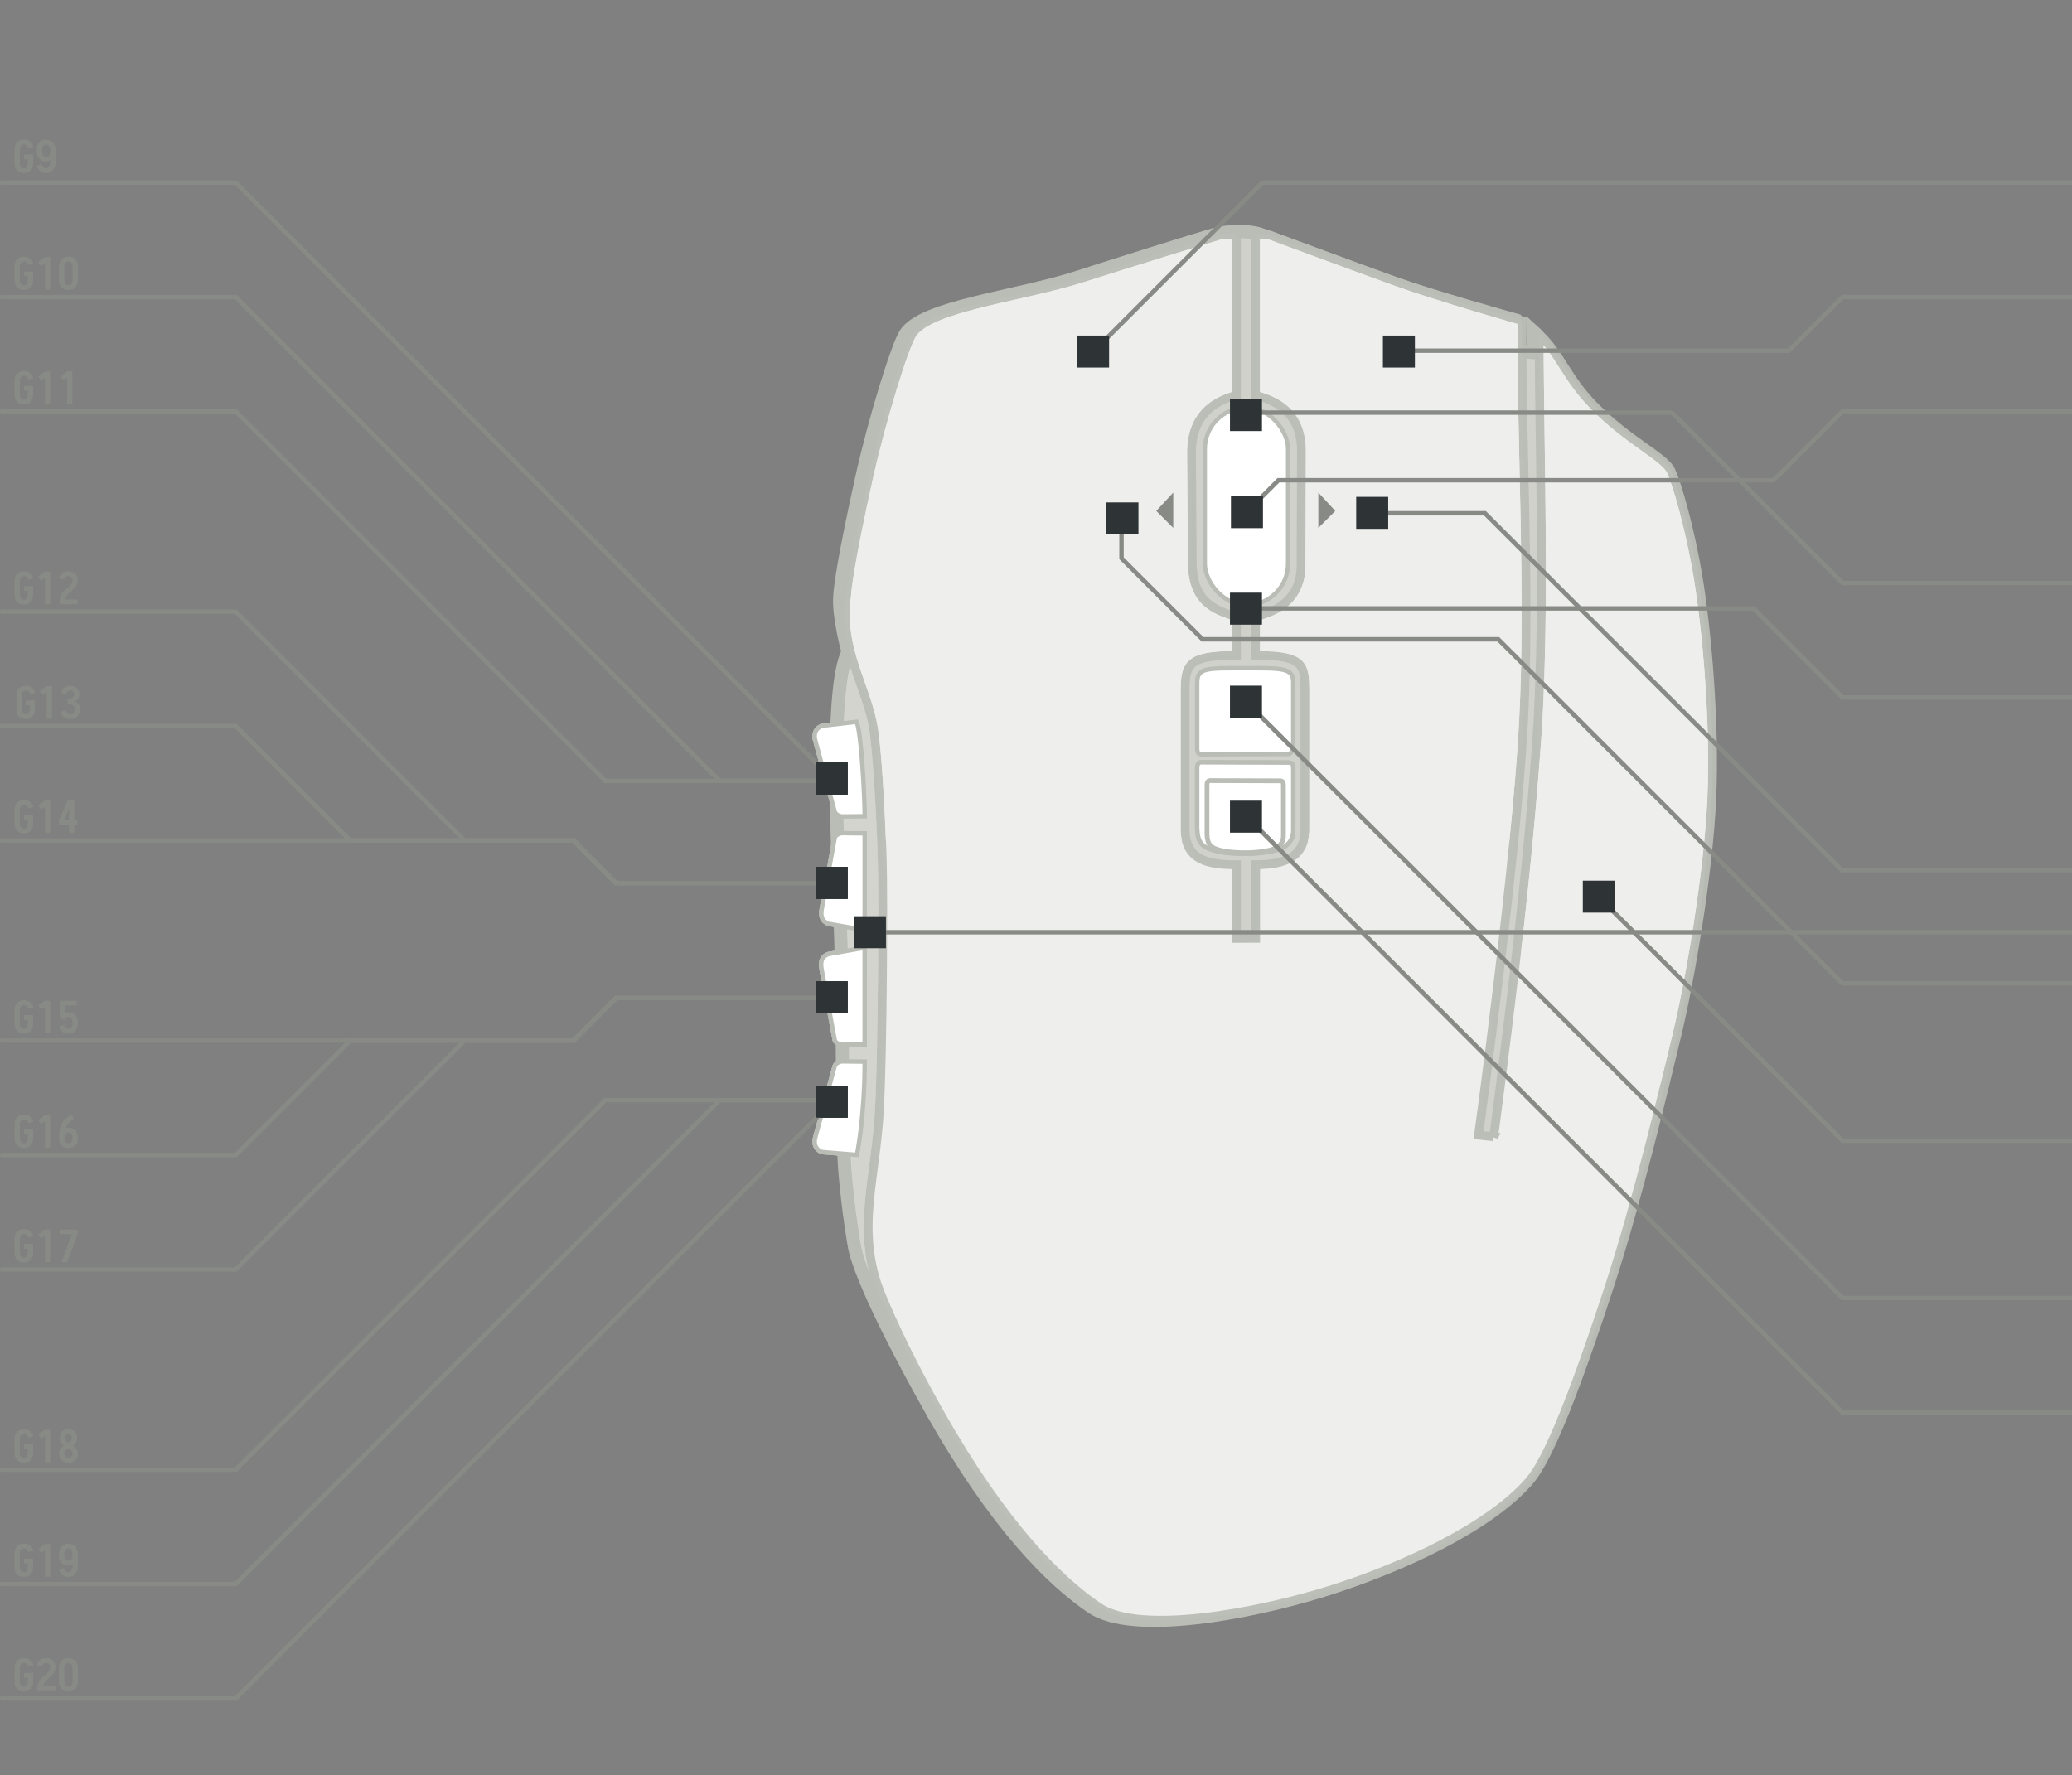 <?xml version="1.0" encoding="UTF-8" standalone="no"?>
<!-- Created with Inkscape (http://www.inkscape.org/) -->

<svg
   xmlns:dc="http://purl.org/dc/elements/1.1/"
   xmlns:cc="http://creativecommons.org/ns#"
   xmlns:rdf="http://www.w3.org/1999/02/22-rdf-syntax-ns#"
   xmlns:svg="http://www.w3.org/2000/svg"
   xmlns="http://www.w3.org/2000/svg"
   xmlns:sodipodi="http://sodipodi.sourceforge.net/DTD/sodipodi-0.dtd"
   xmlns:inkscape="http://www.inkscape.org/namespaces/inkscape"
   width="467.831"
   height="400.874"
   viewBox="0 0 467.831 400.874"
   version="1.1"
   id="svg8"
   inkscape:version="0.92.2 2405546, 2018-03-11"
   sodipodi:docname="logitech-g600.svg"
   inkscape:export-filename="/home/gandalf3/Pictures/Vectors/gnome/logitech-g600.png"
   inkscape:export-xdpi="90"
   inkscape:export-ydpi="90">
  <rect x="0" y="0" width="467.831" height="400.874" fill="#808080" stroke="none"/>
  <defs
     id="defs2">
    <inkscape:path-effect
       effect="mirror_symmetry"
       start_point="-32.949,642.842"
       end_point="-32.949,665.581"
       center_point="-32.949,654.212"
       id="path-effect2141"
       is_visible="true"
       mode="free"
       discard_orig_path="false"
       fuse_paths="true"
       oposite_fuse="true" />
    <inkscape:path-effect
       effect="mirror_symmetry"
       start_point="162.363,617.418"
       end_point="162.363,637.35"
       center_point="162.363,627.384"
       id="path-effect2139"
       is_visible="true"
       mode="free"
       discard_orig_path="false"
       fuse_paths="true"
       oposite_fuse="true" />
    <inkscape:path-effect
       effect="mirror_symmetry"
       start_point="162.259,592.644"
       end_point="162.467,612.522"
       center_point="162.363,602.583"
       id="path-effect2133"
       is_visible="true"
       mode="free"
       discard_orig_path="false"
       fuse_paths="true"
       oposite_fuse="true" />
    <inkscape:path-effect
       effect="mirror_symmetry"
       start_point="162.236,562.667"
       end_point="162.491,587.047"
       center_point="162.363,574.857"
       id="path-effect2131"
       is_visible="true"
       mode="free"
       discard_orig_path="false"
       fuse_paths="true"
       oposite_fuse="true" />
  </defs>
  <sodipodi:namedview
     id="base"
     pagecolor="#ffffff"
     bordercolor="#666666"
     borderopacity="1.0"
     inkscape:pageopacity="0.0"
     inkscape:pageshadow="2"
     inkscape:zoom="1.8101934"
     inkscape:cx="115.30609"
     inkscape:cy="209.51699"
     inkscape:document-units="px"
     inkscape:current-layer="Device"
     inkscape:document-rotation="0"
     showgrid="false"
     units="px"
     borderlayer="true"
     inkscape:showpageshadow="false"
     inkscape:pagecheckerboard="false"
     showguides="false"
     inkscape:window-width="979"
     inkscape:window-height="1040"
     inkscape:window-x="1930"
     inkscape:window-y="26"
     inkscape:window-maximized="0"
     inkscape:snap-global="false"
     inkscape:guide-bbox="true"
     fit-margin-top="20"
     fit-margin-bottom="20"
     fit-margin-left="0"
     fit-margin-right="0"
     inkscape:snap-nodes="false"
     inkscape:snap-to-guides="true"
     inkscape:snap-others="false"
     inkscape:object-paths="false"
     inkscape:snap-bbox="false"
     inkscape:bbox-paths="false"
     inkscape:bbox-nodes="true"
     inkscape:snap-bbox-edge-midpoints="false"
     inkscape:snap-bbox-midpoints="false"
     inkscape:snap-intersection-paths="false"
     inkscape:snap-midpoints="false"
     inkscape:snap-center="true"
     inkscape:snap-text-baseline="true"
     inkscape:snap-object-midpoints="true"
     inkscape:snap-page="true"
     inkscape:object-nodes="true"
     inkscape:snap-smooth-nodes="false">
    <inkscape:grid
       type="xygrid"
       id="grid956"
       originx="-16.169"
       originy="1.987" />
    <sodipodi:guide
       position="191,-202"
       orientation="-0.436,0.9"
       id="guide876"
       inkscape:locked="false" />
    <sodipodi:guide
       position="74.246,186.897"
       orientation="0.992,0.126"
       id="guide9296"
       inkscape:locked="false" />
    <sodipodi:guide
       position="69.031,215.038"
       orientation="-0.98,-0.2"
       id="guide9300"
       inkscape:locked="false"
       inkscape:label=""
       inkscape:color="rgb(0,0,255)" />
    <sodipodi:guide
       position="47.42,209.967"
       orientation="-0.998,-0.057"
       id="guide9302"
       inkscape:locked="false"
       inkscape:label=""
       inkscape:color="rgb(0,0,255)" />
    <sodipodi:guide
       position="-197.99,526.087"
       orientation="0,1"
       id="guide9378"
       inkscape:locked="false" />
    <sodipodi:guide
       position="178.191,-60.811"
       orientation="0.158,-0.987"
       id="guide879"
       inkscape:locked="false" />
    <sodipodi:guide
       position="146.194,199.404"
       orientation="1,0"
       id="guide2135"
       inkscape:locked="false" />
  </sodipodi:namedview>
  <g
     inkscape:groupmode="layer"
     id="Device"
     inkscape:label="Device"
     transform="translate(-16.169,-401.113)"
     style="display:inline">
    <path
       style="fill:#d3d3ce;fill-opacity:0.968;fill-rule:evenodd;stroke:#babdb6;stroke-width:3.001;stroke-linecap:butt;stroke-linejoin:miter;stroke-miterlimit:4;stroke-dasharray:none;stroke-opacity:1"
       d="m 362.525,476.076 c 3.023,2.706 5.658,10.205 12.125,16.787 7.676,7.813 15.797,11.421 17.25,14.5 1.453,3.079 4.344,13.302 6.082,23.632 2.081,12.366 3.91,33.376 3.168,50.368 -0.742,16.992 -4.927,41.175 -7.825,53.26 -2.899,12.085 -8.942,37.464 -15.188,56.647 -11.393,34.989 -15.989,41.846 -18.486,44.655 -8.988,10.112 -28.223,19.141 -44.75,24.312 -16.527,5.171 -42.914,10.086 -52.164,3.836 -9.25,-6.25 -21.765,-18.87 -35.873,-43.8 -8.818,-15.582 -16.077,-30.356 -17.63,-37.028 -0.182,-0.781 -1.491,-8.315 -2.276,-17.528 -0.785,-9.213 -0.382,-34.008 -0.926,-52.226 -0.546,-18.285 -2.802,-56.652 1.634,-65.174 0,0 -2.217,-7.851 -1.863,-12.624 0.133,-2.21 0.952,-8.555 4.936,-26.568 2.862,-12.942 8.068,-29.828 9.913,-32.637 4.024,-6.128 24.911,-8.217 38.875,-12.75 8.434,-2.738 27.976,-8.879 31.217,-9.747 2.862,-0.767 7.461,-0.827 10.067,0.072 3.172,1.094 20.207,7.473 29.518,10.809 9.169,3.286 27.787,8.464 27.787,8.464 l 0.086,7.009 4.34,0.393 z"
       id="path4776"
       inkscape:connector-curvature="0"
       sodipodi:nodetypes="cszszzsszssscsccsssssscccc" />
    <path
       style="fill:#eeeeec;fill-opacity:1;fill-rule:evenodd;stroke:#babdb6;stroke-width:2;stroke-linecap:butt;stroke-linejoin:miter;stroke-miterlimit:4;stroke-dasharray:none;stroke-opacity:0.957"
       d="m 353.43,657.829 -3.417,-0.382 c 0,0 8.489,-61.891 10.131,-93.047 1.593,-30.239 -0.61,-64.68 -0.289,-90.843 0,0 -18.839,-5.4 -28.008,-8.686 -9.311,-3.336 -29.52,-10.848 -29.52,-10.848 h -2.654 v 36.297 c 6.011,1.611 10.354,5.083 10.354,12.604 l -0.088,25.875 c 0,7.723 -5.571,10.391 -10.266,11.648 v 8.636 c 11.094,0 11.135,2.319 11.135,8.33 v 30.909 c 0,6.376 -4.594,8.071 -11.135,8.071 v 16.621 H 295.339 V 596.393 c -6.546,0 -11.597,-1.084 -11.597,-8.071 v -30.909 c 0,-6.192 0.618,-8.33 11.597,-8.33 v -8.636 c -4.986,-1.615 -9.627,-3.288 -9.973,-11.648 l -0.176,-25.875 c 0.141,-7.639 4.651,-11.131 10.148,-12.604 v -36.297 h -3.078 c 0,0 -22.783,6.975 -31.217,9.713 -13.964,4.533 -34.851,6.622 -38.875,12.75 -1.845,2.809 -7.05,19.697 -9.912,32.639 -3.984,18.013 -4.805,24.359 -4.938,26.568 -1.709,12.198 4.61,20.469 6.119,30.135 0.779,5.159 1.583,17.992 1.932,29.676 0.248,8.317 0.066,42.584 -0.613,55.604 -0.778,16.451 -5.548,27.856 0.307,42.324 0.92,2.102 4.5,11.26 13.318,26.842 14.109,24.93 26.623,37.549 35.873,43.799 9.25,6.25 35.637,1.335 52.164,-3.836 16.527,-5.171 35.762,-14.2 44.75,-24.312 2.497,-2.809 7.094,-9.665 18.486,-44.654 6.246,-19.183 12.289,-44.561 15.188,-56.646 2.899,-12.085 7.084,-36.27 7.826,-53.262 0.742,-16.992 -1.087,-38.001 -3.168,-50.367 -1.738,-10.331 -4.629,-20.554 -6.082,-23.633 -1.453,-3.079 -9.574,-6.687 -17.25,-14.5 -6.467,-6.582 -7.727,-11.954 -12.5,-16.285 0.153,30.34 1.292,58.443 -0.255,87.822 -2.074,31.073 -5.947,62.557 -9.984,93.431 z"
       id="path4823"
       inkscape:connector-curvature="0"
       sodipodi:nodetypes="ccaccccccccccccccccccccccccscsccsccssssssssssccc" />
    <path
       style="opacity:1;fill:#eeeeec;fill-opacity:1;fill-rule:nonzero;stroke:none;stroke-width:5;stroke-linecap:square;stroke-linejoin:miter;stroke-miterlimit:4;stroke-dasharray:none;stroke-dashoffset:10;stroke-opacity:1;paint-order:normal"
       d="m 284.504,53.91 v 34.615 c 2.8,0.846 5.328,2.079 7.168,4.092 2.011,2.2 3.186,5.241 3.186,9.193 v 0.002 l -0.088,25.873 v 0.004 c -10e-4,4.1 -1.54,7.031 -3.703,8.986 -1.95,1.762 -4.335,2.707 -6.562,3.363 v 7 c 4.841,0.073 7.777,0.555 9.416,2.117 0.886,0.844 1.327,1.954 1.525,3.143 0.198,1.189 0.193,2.496 0.193,4 v 30.91 c 0,0.995 -0.124,1.898 -0.34,2.727 h 45.494 c 0.983,-9.829 1.785,-19.178 2.182,-26.701 1.574,-29.878 -0.56,-63.902 -0.285,-90.041 -1.207,-0.347 -18.414,-5.292 -27.35,-8.494 -9.273,-3.323 -29.131,-10.703 -29.361,-10.789 z"
       id="button1"
       transform="translate(16.169,401.113)"
       inkscape:connector-curvature="0" />
    <path
       style="opacity:1;fill:#eeeeec;fill-opacity:1;fill-rule:nonzero;stroke:none;stroke-width:5;stroke-linecap:square;stroke-linejoin:miter;stroke-miterlimit:4;stroke-dasharray:none;stroke-dashoffset:10;stroke-opacity:1;paint-order:normal"
       d="m 348.531,78.141 c 0.203,29.273 1.214,56.651 -0.289,85.197 v 0.008 0.006 c -1.137,17.028 -2.821,34.173 -4.768,51.27 l 31.439,30.188 c 1.099,-4.487 2.048,-8.448 2.787,-11.531 2.879,-12.003 7.062,-36.203 7.799,-53.072 0.737,-16.884 -1.088,-37.881 -3.154,-50.158 -0.863,-5.129 -2.015,-10.242 -3.129,-14.445 -1.114,-4.203 -2.22,-7.543 -2.873,-8.928 -0.484,-1.026 -2.791,-2.819 -5.967,-5.086 -3.176,-2.266 -7.184,-5.161 -11.092,-9.139 -5.65,-5.75 -7.527,-10.473 -10.754,-14.309 z"
       transform="translate(16.169,401.113)"
       id="button5"
       inkscape:connector-curvature="0" />
    <path
       style="color:#000000;display:inline;overflow:visible;opacity:1;vector-effect:none;fill:#888a85;fill-opacity:1;stroke:none;stroke-width:1;stroke-linecap:butt;stroke-linejoin:bevel;stroke-miterlimit:4;stroke-dasharray:none;stroke-dashoffset:0;stroke-opacity:1;marker:none;marker-start:none;marker-mid:none;marker-end:none;paint-order:normal"
       d="m 313.832,512.352 v 7.976 l 3.833,-3.833 z"
       id="button4"
       inkscape:connector-curvature="0"
       inkscape:label="#path1146" />
    <path
       style="opacity:1;fill:#eeeeec;fill-opacity:1;fill-rule:nonzero;stroke:none;stroke-width:5;stroke-linecap:square;stroke-linejoin:miter;stroke-miterlimit:4;stroke-dasharray:none;stroke-dashoffset:10;stroke-opacity:1;paint-order:normal"
       d="m 276.244,53.91 c -0.204,0.062 -22.691,6.948 -31.059,9.664 -7.079,2.298 -15.806,3.952 -23.234,5.797 -3.714,0.922 -7.103,1.892 -9.762,2.986 -2.659,1.094 -4.551,2.343 -5.354,3.564 -0.327,0.498 -1.037,2.102 -1.82,4.258 -0.783,2.156 -1.692,4.923 -2.633,8.006 -1.882,6.166 -3.895,13.607 -5.318,20.043 -3.979,17.993 -4.789,24.335 -4.914,26.412 l -0.004,0.039 -0.006,0.039 c -1.654,11.801 4.555,19.842 6.115,29.842 v 0.002 0.004 c 0.7,4.638 1.376,15.006 1.773,25.369 h 66.861 c -0.202,-0.823 -0.318,-1.727 -0.318,-2.727 v -30.91 c 0,-1.565 0.03,-2.913 0.289,-4.123 0.259,-1.21 0.79,-2.309 1.74,-3.123 1.757,-1.506 4.764,-1.95 9.568,-2.018 v -7.004 c -2.276,-0.749 -4.56,-1.574 -6.4,-3.252 -2.029,-1.849 -3.392,-4.691 -3.572,-9.053 v -0.018 l -0.178,-25.904 0.002,-0.012 c 0.074,-4.014 1.327,-7.074 3.326,-9.27 1.82,-1.998 4.241,-3.202 6.822,-3.994 V 53.91 h -1.924 z"
       id="button0"
       inkscape:connector-curvature="0"
       transform="translate(16.169,401.113)" />
    <path
       inkscape:label="#path1146"
       inkscape:connector-curvature="0"
       id="button3"
       d="m 281.075,512.352 v 7.976 l -3.833,-3.833 z"
       style="color:#000000;display:inline;overflow:visible;opacity:1;vector-effect:none;fill:#888a85;fill-opacity:1;stroke:none;stroke-width:1;stroke-linecap:butt;stroke-linejoin:bevel;stroke-miterlimit:4;stroke-dasharray:none;stroke-dashoffset:0;stroke-opacity:1;marker:none;marker-start:none;marker-mid:none;marker-end:none;paint-order:normal" />
    <rect
       inkscape:label="#rect932"
       ry="9.39"
       rx="9.39"
       y="493.131"
       x="288.21"
       height="44.65"
       width="18.781"
       id="button2"
       style="color:#000000;overflow:visible;opacity:1;vector-effect:none;fill:#ffffff;fill-opacity:1;stroke:#babdb6;stroke-width:0.956;stroke-linecap:butt;stroke-linejoin:bevel;stroke-miterlimit:4;stroke-dasharray:none;stroke-dashoffset:0;stroke-opacity:1;marker:none;marker-start:none;marker-mid:none;marker-end:none;paint-order:normal" />
    <path
       style="fill:#ffffff;fill-opacity:1;fill-rule:evenodd;stroke:#babdb6;stroke-width:1.002;stroke-linecap:butt;stroke-linejoin:miter;stroke-miterlimit:4;stroke-dasharray:none;stroke-opacity:1"
       d="m 308.171,570.05 v -14.868 c 0,-3.322 -2.539,-3.174 -10.94,-3.174 -8.4,0 -10.757,-0.176 -10.757,3.174 v 14.993 c 0,0.823 0.293,1.29 0.945,1.288 l 19.594,-0.07 c 0.591,-0.002 1.158,-0.752 1.158,-1.343 z"
       id="button6"
       inkscape:connector-curvature="0"
       sodipodi:nodetypes="sszsssss" />
    <path
       style="fill:#ffffff;fill-opacity:1;fill-rule:evenodd;stroke:#babdb6;stroke-width:1.002;stroke-linecap:butt;stroke-linejoin:miter;stroke-miterlimit:4;stroke-dasharray:none;stroke-opacity:1"
       d="m 271.25,172.139 c -0.652,0 -0.945,0.466 -0.945,1.289 v 13.684 c 0.125,3.125 1.045,4.18 3.828,4.926 1.129,0.303 3.084,0.75 6.93,0.75 3.818,0 6.102,-0.547 7.096,-0.812 2.123,-0.566 3.844,-1.863 3.844,-4.488 v -13.934 c 0,-1.006 -0.199,-1.344 -1.158,-1.344 z"
       id="button7"
       transform="translate(16.169,401.113)"
       inkscape:connector-curvature="0" />
    <g
       id="button7_display">
      <path
         style="fill:#ffffff;fill-opacity:1;fill-rule:evenodd;stroke:#babdb6;stroke-width:1.002;stroke-linecap:butt;stroke-linejoin:miter;stroke-miterlimit:4;stroke-dasharray:none;stroke-opacity:1"
         d="m 308.171,574.665 v 13.935 c 0,2.625 -1.722,3.922 -3.845,4.488 -0.994,0.265 -3.277,0.812 -7.095,0.812 -3.846,0 -5.801,-0.447 -6.93,-0.75 -2.783,-0.746 -3.702,-1.8 -3.827,-4.925 v -13.685 c 0,-0.823 0.293,-1.288 0.945,-1.288 l 19.594,0.07 c 0.959,0 1.158,0.337 1.158,1.343 z"
         id="path881"
         inkscape:connector-curvature="0"
         sodipodi:nodetypes="ccsssccccc" />
      <path
         sodipodi:nodetypes="ccssscccccc"
         inkscape:connector-curvature="0"
         id="path887"
         d="m 305.949,578.412 v 11.445 c 0,1.894 -1.369,2.83 -3.057,3.238 -0.79,0.191 -2.606,0.586 -5.642,0.586 -3.058,0 -4.613,-0.323 -5.511,-0.541 -2.213,-0.538 -2.944,-1.299 -3.043,-3.554 v -11.264 c 0,-0.594 0.233,-0.929 0.751,-0.929 l 15.581,0.05 c 0.762,0 0.921,0.243 0.921,0.969 z"
         style="fill:#ffffff;fill-opacity:0.968;fill-rule:evenodd;stroke:#babdb6;stroke-width:1.078;stroke-linecap:butt;stroke-linejoin:miter;stroke-miterlimit:4;stroke-dasharray:none;stroke-opacity:1" />
    </g>
    <path
       style="fill:#ffffff;fill-opacity:0.957;fill-rule:evenodd;stroke:#babdb6;stroke-width:1px;stroke-linecap:butt;stroke-linejoin:miter;stroke-opacity:1"
       d="m 200.249,568.364 4.382,16.062 c 0.137,0.503 0.969,1.081 1.802,1.071 l 4.977,-0.057 c 0,-4.6 -0.796,-19.477 -1.856,-21.333 l -7.802,0.916 c -1.684,0.696 -1.847,2.077 -1.503,3.341 z"
       id="button8"
       inkscape:connector-curvature="0"
       sodipodi:nodetypes="ssscccs" />
    <path
       sodipodi:nodetypes="ssscccs"
       inkscape:connector-curvature="0"
       id="button9"
       d="m 200.249,568.364 4.382,16.062 c 0.137,0.503 0.969,1.081 1.802,1.071 l 4.977,-0.057 c 0,-4.6 -0.796,-19.477 -1.856,-21.333 l -7.802,0.916 c -1.684,0.696 -1.847,2.077 -1.503,3.341 z"
       style="fill:#ffffff;fill-opacity:0.957;fill-rule:evenodd;stroke:#babdb6;stroke-width:1px;stroke-linecap:butt;stroke-linejoin:miter;stroke-opacity:1" />
    <path
       style="fill:#ffffff;fill-opacity:0.957;fill-rule:evenodd;stroke:#babdb6;stroke-width:1px;stroke-linecap:butt;stroke-linejoin:miter;stroke-opacity:1"
       d="m 200.249,568.364 4.382,16.062 c 0.137,0.503 0.969,1.081 1.802,1.071 l 4.977,-0.057 c 0,-4.6 -0.796,-19.477 -1.856,-21.333 l -7.802,0.916 c -1.684,0.696 -1.847,2.077 -1.503,3.341 z"
       id="button10"
       inkscape:connector-curvature="0"
       sodipodi:nodetypes="ssscccs" />
    <path
       sodipodi:nodetypes="ssscccs"
       inkscape:connector-curvature="0"
       id="button11"
       d="m 201.708,606.383 2.924,-16.062 c 0.093,-0.513 0.969,-1.081 1.802,-1.071 l 4.977,0.057 v 21.863 l -8.2,-1.446 c -1.684,-0.696 -1.737,-2.052 -1.503,-3.341 z"
       style="fill:#ffffff;fill-opacity:0.957;fill-rule:evenodd;stroke:#babdb6;stroke-width:1px;stroke-linecap:butt;stroke-linejoin:miter;stroke-opacity:1" />
    <path
       style="fill:#ffffff;fill-opacity:0.957;fill-rule:evenodd;stroke:#babdb6;stroke-width:1px;stroke-linecap:butt;stroke-linejoin:miter;stroke-opacity:1"
       d="m 201.708,606.383 2.924,-16.062 c 0.093,-0.513 0.969,-1.081 1.802,-1.071 l 4.977,0.057 v 21.863 l -8.2,-1.446 c -1.684,-0.696 -1.737,-2.052 -1.503,-3.341 z"
       id="button12"
       inkscape:connector-curvature="0"
       sodipodi:nodetypes="ssscccs" />
    <path
       sodipodi:nodetypes="ssscccs"
       inkscape:connector-curvature="0"
       id="button13"
       d="m 201.708,606.383 2.924,-16.062 c 0.093,-0.513 0.969,-1.081 1.802,-1.071 l 4.977,0.057 v 21.863 l -8.2,-1.446 c -1.684,-0.696 -1.737,-2.052 -1.503,-3.341 z"
       style="fill:#ffffff;fill-opacity:0.957;fill-rule:evenodd;stroke:#babdb6;stroke-width:1px;stroke-linecap:butt;stroke-linejoin:miter;stroke-opacity:1" />
    <path
       style="fill:#ffffff;fill-opacity:0.957;fill-rule:evenodd;stroke:#babdb6;stroke-width:1px;stroke-linecap:butt;stroke-linejoin:miter;stroke-opacity:1"
       d="m 201.663,619.908 2.968,16.062 c 0.095,0.513 0.969,1.081 1.802,1.071 l 4.977,-0.057 v -21.863 l -8.244,1.446 c -1.684,0.696 -1.741,2.052 -1.503,3.341 z"
       id="button14"
       inkscape:connector-curvature="0"
       sodipodi:nodetypes="ssscccs" />
    <path
       sodipodi:nodetypes="ssscccs"
       inkscape:connector-curvature="0"
       id="button15"
       d="m 201.663,619.908 2.968,16.062 c 0.095,0.513 0.969,1.081 1.802,1.071 l 4.977,-0.057 v -21.863 l -8.244,1.446 c -1.684,0.696 -1.741,2.052 -1.503,3.341 z"
       style="fill:#ffffff;fill-opacity:0.957;fill-rule:evenodd;stroke:#babdb6;stroke-width:1px;stroke-linecap:butt;stroke-linejoin:miter;stroke-opacity:1" />
    <path
       style="fill:#ffffff;fill-opacity:0.957;fill-rule:evenodd;stroke:#babdb6;stroke-width:1px;stroke-linecap:butt;stroke-linejoin:miter;stroke-opacity:1"
       d="m 201.663,619.908 2.968,16.062 c 0.095,0.513 0.969,1.081 1.802,1.071 l 4.977,-0.057 v -21.863 l -8.244,1.446 c -1.684,0.696 -1.741,2.052 -1.503,3.341 z"
       id="button16"
       inkscape:connector-curvature="0"
       sodipodi:nodetypes="ssscccs" />
    <path
       sodipodi:nodetypes="csscccsc"
       inkscape:connector-curvature="0"
       id="button17"
       d="m 200.249,657.927 4.382,-16.062 c 0.137,-0.503 0.969,-1.081 1.802,-1.071 l 4.977,0.057 c 0,12.575 -1.75,21.07 -1.75,21.07 l -7.908,-0.653 c -1.684,-0.696 -1.847,-2.077 -1.503,-3.341 z"
       style="fill:#ffffff;fill-opacity:0.957;fill-rule:evenodd;stroke:#babdb6;stroke-width:1px;stroke-linecap:butt;stroke-linejoin:miter;stroke-opacity:1" />
    <path
       style="fill:#ffffff;fill-opacity:0.957;fill-rule:evenodd;stroke:#babdb6;stroke-width:1px;stroke-linecap:butt;stroke-linejoin:miter;stroke-opacity:1"
       d="m 200.249,657.927 4.382,-16.062 c 0.137,-0.503 0.969,-1.081 1.802,-1.071 l 4.977,0.057 c 0,12.575 -1.75,21.07 -1.75,21.07 l -7.908,-0.653 c -1.684,-0.696 -1.847,-2.077 -1.503,-3.341 z"
       id="button18"
       inkscape:connector-curvature="0"
       sodipodi:nodetypes="csscccsc" />
    <path
       sodipodi:nodetypes="csscccsc"
       inkscape:connector-curvature="0"
       id="button19"
       d="m 200.249,657.927 4.382,-16.062 c 0.137,-0.503 0.969,-1.081 1.802,-1.071 l 4.977,0.057 c 0,12.575 -1.75,21.07 -1.75,21.07 l -7.908,-0.653 c -1.684,-0.696 -1.847,-2.077 -1.503,-3.341 z"
       style="fill:#ffffff;fill-opacity:0.957;fill-rule:evenodd;stroke:#babdb6;stroke-width:1px;stroke-linecap:butt;stroke-linejoin:miter;stroke-opacity:1" />
    <path
       style="opacity:1;fill:#d4d4ce;fill-opacity:0.969;fill-rule:nonzero;stroke:none;stroke-width:5;stroke-linecap:square;stroke-linejoin:miter;stroke-miterlimit:4;stroke-dasharray:none;stroke-dashoffset:10;stroke-opacity:1;paint-order:normal"
       d="m 208.082,551.656 c -0.704,3.064 -1.122,7.339 -1.35,12.279 l 3.092,-0.363 0.166,0.287 c 0.197,0.345 0.312,0.793 0.439,1.406 0.127,0.613 0.246,1.374 0.359,2.246 0.226,1.743 0.426,3.928 0.592,6.197 0.332,4.538 0.531,9.402 0.531,11.73 v 0.494 l -5.264,0.061 c 0.019,0.923 0.036,1.841 0.059,2.76 l 5.205,0.059 v 22.953 l -4.453,-0.785 c 0.031,0.841 0.071,1.82 0.092,2.512 0.017,0.575 0.028,1.189 0.041,1.791 l 4.32,-0.758 -0.002,22.953 -4.025,0.047 c 0.007,0.933 0.013,1.867 0.019,2.787 l 4.008,0.045 v 0.494 c 0,12.622 -1.76,21.17 -1.76,21.17 l -0.09,0.434 -1.785,-0.146 c 0.057,1.26 0.119,2.461 0.199,3.408 0.785,9.213 2.094,16.746 2.275,17.527 0.305,1.309 0.841,2.949 1.555,4.828 -1.244,-5.208 -1.296,-10.143 -0.881,-15.143 0.564,-6.796 1.947,-13.729 2.332,-21.869 v -0.002 -0.004 c 0.675,-12.937 0.857,-47.301 0.611,-55.521 -0.348,-11.657 -1.162,-24.531 -1.92,-29.551 -0.745,-4.771 -2.783,-9.33 -4.367,-14.326 z"
       id="led0"
       inkscape:connector-curvature="0" />
  </g>
  <g
     inkscape:groupmode="layer"
     id="Buttons"
     inkscape:label="Buttons"
     style="display:inline"
     transform="translate(-16.169,-1.113)"
     sodipodi:insensitive="true">
    <g
       id="button0-path">
      <path
         id="path2139"
         d="m 261.554,81.981 v 0 L 301.181,42.354 484,42.354"
         style="fill:none;stroke:#888a85;stroke-width:1;stroke-linecap:round;stroke-miterlimit:4;stroke-dasharray:none;stroke-opacity:1"
         inkscape:connector-curvature="0" />
      <rect
         style="display:inline;opacity:1;fill:#2e3436;fill-opacity:1;fill-rule:nonzero;stroke:none;stroke-width:1;stroke-linecap:square;stroke-linejoin:miter;stroke-miterlimit:4;stroke-dasharray:none;stroke-dashoffset:10;stroke-opacity:1;paint-order:normal"
         id="rect1803"
         width="7.226"
         height="7.226"
         x="259.362"
         y="76.891" />
      <rect
         style="opacity:1;text-align:start;fill:none;fill-opacity:1;fill-rule:nonzero;stroke:none;stroke-width:5;stroke-linecap:square;stroke-linejoin:miter;stroke-miterlimit:4;stroke-dasharray:none;stroke-dashoffset:10;stroke-opacity:1;paint-order:normal"
         id="button0-leader"
         width="1"
         height="1"
         x="483"
         y="41.354" />
    </g>
    <g
       id="button1-path">
      <path
         id="path2137"
         d="m 330.651,80.31 v 0 h 89.413 L 432.185,68.189 H 484"
         style="fill:none;stroke:#888a85;stroke-width:1;stroke-linecap:round;stroke-miterlimit:4;stroke-dasharray:none;stroke-opacity:1"
         inkscape:connector-curvature="0" />
      <rect
         y="76.891"
         x="328.411"
         height="7.226"
         width="7.226"
         id="rect1801"
         style="display:inline;opacity:1;fill:#2e3436;fill-opacity:1;fill-rule:nonzero;stroke:none;stroke-width:1;stroke-linecap:square;stroke-linejoin:miter;stroke-miterlimit:4;stroke-dasharray:none;stroke-dashoffset:10;stroke-opacity:1;paint-order:normal" />
      <rect
         style="opacity:1;text-align:start;fill:none;fill-opacity:1;fill-rule:nonzero;stroke:none;stroke-width:5;stroke-linecap:square;stroke-linejoin:miter;stroke-miterlimit:4;stroke-dasharray:none;stroke-dashoffset:10;stroke-opacity:1;paint-order:normal"
         id="button1-leader"
         width="1"
         height="1"
         x="483"
         y="67.678" />
    </g>
    <g
       id="button2-path">
      <path
         id="path2135"
         d="m 298.122,116.268 v 0 l 6.702,-6.702 H 416.642 L 432.185,94.023 H 484"
         style="fill:none;stroke:#888a85;stroke-width:1;stroke-linecap:round;stroke-miterlimit:4;stroke-dasharray:none;stroke-opacity:1"
         inkscape:connector-curvature="0" />
      <rect
         style="display:inline;opacity:1;fill:#2e3436;fill-opacity:1;fill-rule:nonzero;stroke:none;stroke-width:1;stroke-linecap:square;stroke-linejoin:miter;stroke-miterlimit:4;stroke-dasharray:none;stroke-dashoffset:10;stroke-opacity:1;paint-order:normal"
         id="rect1720"
         width="7.226"
         height="7.226"
         x="294.104"
         y="113.16" />
      <rect
         style="opacity:1;text-align:start;fill:none;fill-opacity:1;fill-rule:nonzero;stroke:none;stroke-width:5;stroke-linecap:square;stroke-linejoin:miter;stroke-miterlimit:4;stroke-dasharray:none;stroke-dashoffset:10;stroke-opacity:1;paint-order:normal"
         id="button2-leader"
         width="1"
         height="1"
         x="483"
         y="93.512" />
    </g>
    <g
       id="button3-path">
      <path
         id="path2133"
         d="m 269.394,118.294 v 0 8.899 l 18.292,18.292 h 66.776 l 77.724,77.717 H 484"
         style="fill:none;stroke:#888a85;stroke-width:1;stroke-linecap:round;stroke-miterlimit:4;stroke-dasharray:none;stroke-opacity:1"
         inkscape:connector-curvature="0" />
      <rect
         y="114.57"
         x="265.99"
         height="7.226"
         width="7.226"
         id="rect1797"
         style="display:inline;opacity:1;fill:#2e3436;fill-opacity:1;fill-rule:nonzero;stroke:none;stroke-width:1;stroke-linecap:square;stroke-linejoin:miter;stroke-miterlimit:4;stroke-dasharray:none;stroke-dashoffset:10;stroke-opacity:1;paint-order:normal" />
      <rect
         style="opacity:1;text-align:start;fill:none;fill-opacity:1;fill-rule:nonzero;stroke:none;stroke-width:5;stroke-linecap:square;stroke-linejoin:miter;stroke-miterlimit:4;stroke-dasharray:none;stroke-dashoffset:10;stroke-opacity:1;paint-order:normal"
         id="button3-leader"
         width="1"
         height="1"
         x="483"
         y="222.686" />
    </g>
    <g
       id="button4-path"
       transform="translate(-0.155,0.242)">
      <path
         id="path2131"
         d="m 484,197.362 v 0 h -51.815 l -80.585,-80.585 h -25.182"
         style="fill:none;stroke:#888a85;stroke-width:1;stroke-linecap:round;stroke-miterlimit:4;stroke-dasharray:none;stroke-opacity:1"
         inkscape:connector-curvature="0" />
      <rect
         style="display:inline;opacity:1;fill:#2e3436;fill-opacity:1;fill-rule:nonzero;stroke:none;stroke-width:1;stroke-linecap:square;stroke-linejoin:miter;stroke-miterlimit:4;stroke-dasharray:none;stroke-dashoffset:10;stroke-opacity:1;paint-order:normal"
         id="rect1799"
         width="7.226"
         height="7.226"
         x="322.538"
         y="113.072" />
      <rect
         y="196.824"
         x="483"
         height="1"
         width="1"
         id="button4-leader"
         style="opacity:1;text-align:start;fill:none;fill-opacity:1;fill-rule:nonzero;stroke:none;stroke-width:5;stroke-linecap:square;stroke-linejoin:miter;stroke-miterlimit:4;stroke-dasharray:none;stroke-dashoffset:10;stroke-opacity:1;paint-order:normal" />
    </g>
    <g
       id="button5-path">
      <path
         id="curva_3D.Curve.052-2"
         d="m 377.062,203.596 v 0 L 432.185,258.719 484,258.719"
         style="fill:none;stroke:#888a85;stroke-width:1;stroke-linecap:round;stroke-miterlimit:4;stroke-dasharray:none;stroke-opacity:1"
         inkscape:connector-curvature="0" />
      <rect
         y="199.983"
         x="373.549"
         height="7.226"
         width="7.226"
         id="rect1805"
         style="display:inline;opacity:1;fill:#2e3436;fill-opacity:1;fill-rule:nonzero;stroke:none;stroke-width:1;stroke-linecap:square;stroke-linejoin:miter;stroke-miterlimit:4;stroke-dasharray:none;stroke-dashoffset:10;stroke-opacity:1;paint-order:normal" />
      <rect
         style="opacity:1;text-align:start;fill:none;fill-opacity:1;fill-rule:nonzero;stroke:none;stroke-width:5;stroke-linecap:square;stroke-linejoin:miter;stroke-miterlimit:4;stroke-dasharray:none;stroke-dashoffset:10;stroke-opacity:1;paint-order:normal"
         id="button5-leader"
         width="1"
         height="1"
         x="483"
         y="258.215" />
    </g>
    <g
       id="button6-path">
      <path
         id="path2125"
         d="m 299.197,161.253 v 0 L 432.185,294.241 H 484"
         style="fill:none;stroke:#888a85;stroke-width:1;stroke-linecap:round;stroke-miterlimit:4;stroke-dasharray:none;stroke-opacity:1"
         inkscape:connector-curvature="0" />
      <rect
         y="155.952"
         x="293.882"
         height="7.226"
         width="7.226"
         id="rect1789"
         style="display:inline;opacity:1;fill:#2e3436;fill-opacity:1;fill-rule:nonzero;stroke:none;stroke-width:1;stroke-linecap:square;stroke-linejoin:miter;stroke-miterlimit:4;stroke-dasharray:none;stroke-dashoffset:10;stroke-opacity:1;paint-order:normal" />
      <rect
         style="opacity:1;fill:none;fill-opacity:1;fill-rule:nonzero;stroke:none;stroke-width:5;stroke-linecap:square;stroke-linejoin:miter;stroke-miterlimit:4;stroke-dasharray:none;stroke-dashoffset:10;stroke-opacity:1;paint-order:normal;text-align:start"
         id="button6-leader"
         width="1"
         height="1"
         x="483"
         y="293.731" />
    </g>
    <g
       id="button7-path">
      <path
         id="path2127"
         d="m 299.197,187.088 v 0 l 132.988,132.988 51.815,7e-5"
         style="fill:none;stroke:#888a85;stroke-width:1;stroke-linecap:round;stroke-miterlimit:4;stroke-dasharray:none;stroke-opacity:1"
         inkscape:connector-curvature="0" />
      <rect
         style="display:inline;opacity:1;fill:#2e3436;fill-opacity:1;fill-rule:nonzero;stroke:none;stroke-width:1;stroke-linecap:square;stroke-linejoin:miter;stroke-miterlimit:4;stroke-dasharray:none;stroke-dashoffset:10;stroke-opacity:1;paint-order:normal"
         id="rect1791"
         width="7.226"
         height="7.226"
         x="293.882"
         y="181.924" />
      <rect
         style="opacity:1;fill:none;fill-opacity:1;fill-rule:nonzero;stroke:none;stroke-width:5;stroke-linecap:square;stroke-linejoin:miter;stroke-miterlimit:4;stroke-dasharray:none;stroke-dashoffset:10;stroke-opacity:1;paint-order:normal;text-align:start"
         id="button7-leader"
         width="1"
         height="1"
         x="483"
         y="319.565" />
    </g>
    <g
       id="g1002">
      <path
         inkscape:connector-curvature="0"
         id="path2129"
         d="m 298.045,138.51 v 0 H 412.085 l 20.1,20.1 H 484"
         style="fill:none;stroke:#888a85;stroke-width:1;stroke-linecap:round;stroke-miterlimit:4;stroke-dasharray:none;stroke-opacity:1" />
      <rect
         style="display:inline;opacity:1;fill:#2e3436;fill-opacity:1;fill-rule:nonzero;stroke:none;stroke-width:1;stroke-linecap:square;stroke-linejoin:miter;stroke-miterlimit:4;stroke-dasharray:none;stroke-dashoffset:10;stroke-opacity:1;paint-order:normal"
         id="rect1793"
         width="7.226"
         height="7.226"
         x="293.882"
         y="134.955" />
    </g>
    <g
       id="g2245">
      <path
         id="path2141"
         d="m 297.525,94.288 v 0 h 96.173 l 38.487,38.487 H 484"
         style="fill:none;stroke:#888a85;stroke-width:1;stroke-linecap:round;stroke-miterlimit:4;stroke-dasharray:none;stroke-opacity:1"
         inkscape:connector-curvature="0" />
      <rect
         y="91.23"
         x="293.882"
         height="7.226"
         width="7.226"
         id="rect1795"
         style="display:inline;opacity:1;fill:#2e3436;fill-opacity:1;fill-rule:nonzero;stroke:none;stroke-width:1;stroke-linecap:square;stroke-linejoin:miter;stroke-miterlimit:4;stroke-dasharray:none;stroke-dashoffset:10;stroke-opacity:1;paint-order:normal" />
    </g>
    <g
       id="button8-path">
      <g
         id="g2171">
        <path
           inkscape:connector-curvature="0"
           style="fill:none;stroke:#888a85;stroke-width:1;stroke-linecap:round;stroke-miterlimit:4;stroke-dasharray:none;stroke-opacity:1"
           d="m 203.495,176.448 v 0 L 69.401,42.354 H 16.576"
           id="path2157" />
        <rect
           style="display:inline;opacity:1;fill:#2e3436;fill-opacity:1;fill-rule:nonzero;stroke:none;stroke-width:1;stroke-linecap:square;stroke-linejoin:miter;stroke-miterlimit:4;stroke-dasharray:none;stroke-dashoffset:10;stroke-opacity:1;paint-order:normal"
           id="rect2167"
           width="7.226"
           height="7.226"
           x="200.329"
           y="173.308" />
      </g>
      <g
         aria-label="G9"
         transform="translate(0,-400)"
         style="font-style:normal;font-variant:normal;font-weight:bold;font-stretch:normal;font-size:10.035px;line-height:6.272px;font-family:'Iosevka Nerd Font';-inkscape-font-specification:'Iosevka Nerd Font, Bold';font-variant-ligatures:normal;font-variant-caps:normal;font-variant-numeric:normal;font-feature-settings:normal;text-align:start;letter-spacing:0px;word-spacing:0px;writing-mode:lr-tb;text-anchor:start;display:inline;fill:#888a85;fill-opacity:1;stroke:none;stroke-width:0.251px;stroke-linecap:butt;stroke-linejoin:miter;stroke-opacity:1"
         id="text2053">
        <path
           d="m 19.451,438.006 v -3.161 q 0,-0.713 0.291,-1.224 0.251,-0.432 0.692,-0.682 0.482,-0.281 1.164,-0.281 0.682,0 1.164,0.281 0.432,0.251 0.692,0.692 0.181,0.311 0.241,0.662 l -1.164,0.271 q -0.03,-0.211 -0.13,-0.381 -0.12,-0.211 -0.321,-0.321 -0.201,-0.12 -0.482,-0.12 -0.271,0 -0.472,0.12 -0.191,0.11 -0.311,0.321 -0.161,0.271 -0.161,0.662 v 3.161 q 0,0.401 0.161,0.672 0.12,0.211 0.311,0.321 0.191,0.11 0.452,0.11 0.231,0 0.401,-0.1 0.181,-0.1 0.301,-0.301 0.161,-0.281 0.161,-0.702 v -0.913 h -0.853 v -1.084 h 2.057 v 1.997 q 0,0.733 -0.301,1.244 -0.251,0.432 -0.672,0.682 -0.452,0.261 -1.094,0.261 -0.672,0 -1.144,-0.281 -0.442,-0.251 -0.692,-0.682 -0.291,-0.512 -0.291,-1.224 z"
           style="fill:#888a85;fill-opacity:1;stroke-width:0.251px"
           id="path2379"
           inkscape:connector-curvature="0" />
        <path
           d="m 24.469,435.317 v -0.371 q 0,-0.773 0.311,-1.315 0.261,-0.452 0.702,-0.702 0.472,-0.271 1.114,-0.271 0.622,0 1.084,0.261 0.452,0.261 0.713,0.733 0.351,0.602 0.351,1.475 v 2.408 q 0,0.983 -0.381,1.636 -0.291,0.492 -0.743,0.763 -0.452,0.261 -1.064,0.261 -0.602,0 -1.054,-0.261 -0.462,-0.261 -0.753,-0.763 -0.161,-0.281 -0.251,-0.612 l 1.094,-0.462 q 0.06,0.301 0.191,0.532 0.151,0.261 0.361,0.381 0.181,0.1 0.411,0.1 0.221,0 0.391,-0.1 0.201,-0.12 0.351,-0.361 0.241,-0.421 0.241,-1.114 v -0.321 q -0.13,0.13 -0.291,0.231 -0.281,0.161 -0.692,0.161 -0.602,0 -1.074,-0.281 -0.442,-0.251 -0.702,-0.702 -0.311,-0.542 -0.311,-1.305 z m 1.204,0 q 0,0.472 0.181,0.773 0.12,0.211 0.311,0.321 0.181,0.1 0.421,0.11 0.251,0 0.452,-0.11 0.201,-0.12 0.331,-0.341 0.171,-0.301 0.171,-0.753 v -0.191 q 0,-0.582 -0.211,-0.943 -0.13,-0.231 -0.331,-0.341 -0.171,-0.1 -0.401,-0.1 -0.241,0 -0.421,0.11 -0.201,0.11 -0.321,0.331 -0.181,0.301 -0.181,0.763 z"
           style="fill:#888a85;fill-opacity:1;stroke-width:0.251px"
           id="path2381"
           inkscape:connector-curvature="0" />
      </g>
      <rect
         style="opacity:1;fill:none;fill-opacity:1;fill-rule:nonzero;stroke:none;stroke-width:5;stroke-linecap:square;stroke-linejoin:miter;stroke-miterlimit:4;stroke-dasharray:none;stroke-dashoffset:10;stroke-opacity:1;paint-order:normal;text-align:end"
         id="button8-leader"
         width="1"
         height="1"
         x="16.576"
         y="43.354" />
    </g>
    <g
       id="button9-path">
      <g
         id="g2177">
        <path
           inkscape:connector-curvature="0"
           style="fill:none;stroke:#888a85;stroke-width:1;stroke-linecap:round;stroke-miterlimit:4;stroke-dasharray:none;stroke-opacity:1"
           d="m 203.379,177.452 v 0 H 178.665 L 69.401,68.189 H 16.576"
           id="path2155" />
        <rect
           style="display:inline;opacity:1;fill:#2e3436;fill-opacity:1;fill-rule:nonzero;stroke:none;stroke-width:1;stroke-linecap:square;stroke-linejoin:miter;stroke-miterlimit:4;stroke-dasharray:none;stroke-dashoffset:10;stroke-opacity:1;paint-order:normal"
           id="rect2173"
           width="7.226"
           height="7.226"
           x="200.329"
           y="173.308" />
      </g>
      <g
         aria-label="G10"
         transform="translate(0,-400)"
         style="font-style:normal;font-variant:normal;font-weight:bold;font-stretch:normal;font-size:10.035px;line-height:6.272px;font-family:'Iosevka Nerd Font';-inkscape-font-specification:'Iosevka Nerd Font, Bold';font-variant-ligatures:normal;font-variant-caps:normal;font-variant-numeric:normal;font-feature-settings:normal;text-align:start;letter-spacing:0px;word-spacing:0px;writing-mode:lr-tb;text-anchor:start;display:inline;fill:#888a85;fill-opacity:1;stroke:none;stroke-width:0.251px;stroke-linecap:butt;stroke-linejoin:miter;stroke-opacity:1"
         id="text2057">
        <path
           d="m 19.451,464.421 v -3.161 q 0,-0.713 0.291,-1.224 0.251,-0.432 0.692,-0.682 0.482,-0.281 1.164,-0.281 0.682,0 1.164,0.281 0.432,0.251 0.692,0.692 0.181,0.311 0.241,0.662 l -1.164,0.271 q -0.03,-0.211 -0.13,-0.381 -0.12,-0.211 -0.321,-0.321 -0.201,-0.12 -0.482,-0.12 -0.271,0 -0.472,0.12 -0.191,0.11 -0.311,0.321 -0.161,0.271 -0.161,0.662 v 3.161 q 0,0.401 0.161,0.672 0.12,0.211 0.311,0.321 0.191,0.11 0.452,0.11 0.231,0 0.401,-0.1 0.181,-0.1 0.301,-0.301 0.161,-0.281 0.161,-0.702 v -0.913 h -0.853 v -1.084 h 2.057 v 1.997 q 0,0.733 -0.301,1.244 -0.251,0.432 -0.672,0.682 -0.452,0.261 -1.094,0.261 -0.672,0 -1.144,-0.281 -0.442,-0.251 -0.692,-0.682 -0.291,-0.512 -0.291,-1.224 z"
           style="fill:#888a85;fill-opacity:1;stroke-width:0.251px"
           id="path2384"
           inkscape:connector-curvature="0" />
        <path
           d="m 24.78,460.317 1.525,-1.164 h 1.204 v 7.376 h -1.204 v -5.961 l -0.803,0.612 z"
           style="fill:#888a85;fill-opacity:1;stroke-width:0.251px"
           id="path2386"
           inkscape:connector-curvature="0" />
        <path
           d="m 29.486,464.321 v -2.96 c 0,-0.515 0.104,-0.953 0.311,-1.315 0.174,-0.301 0.408,-0.535 0.702,-0.702 0.314,-0.181 0.689,-0.271 1.124,-0.271 0.435,0 0.81,0.09 1.124,0.271 0.294,0.167 0.529,0.401 0.702,0.702 0.207,0.361 0.311,0.799 0.311,1.315 v 2.96 c 0,0.515 -0.104,0.953 -0.311,1.315 -0.174,0.301 -0.408,0.535 -0.702,0.702 -0.314,0.181 -0.689,0.271 -1.124,0.271 -0.435,0 -0.81,-0.09 -1.124,-0.271 -0.294,-0.167 -0.529,-0.401 -0.702,-0.702 -0.207,-0.361 -0.311,-0.799 -0.311,-1.315 z m 1.254,0.442 c 0.027,0.12 0.067,0.227 0.12,0.321 0.087,0.147 0.197,0.258 0.331,0.331 0.127,0.074 0.271,0.11 0.432,0.11 0.167,0 0.311,-0.037 0.432,-0.11 0.134,-0.074 0.244,-0.184 0.331,-0.331 0.114,-0.201 0.171,-0.455 0.171,-0.763 v -1.947 l -0.05,-1.455 c -0.027,-0.12 -0.067,-0.227 -0.12,-0.321 -0.087,-0.147 -0.197,-0.258 -0.331,-0.331 -0.12,-0.074 -0.264,-0.11 -0.432,-0.11 -0.167,0 -0.311,0.037 -0.432,0.11 -0.134,0.074 -0.244,0.184 -0.331,0.331 -0.114,0.201 -0.171,0.455 -0.171,0.763 v 1.947 z"
           style="fill:#888a85;fill-opacity:1;stroke-width:0.251px"
           id="path2388"
           inkscape:connector-curvature="0"
           sodipodi:nodetypes="ssccsccssccsccscccsccsccccsccscc" />
      </g>
      <rect
         style="opacity:1;fill:none;fill-opacity:1;fill-rule:nonzero;stroke:none;stroke-width:5;stroke-linecap:square;stroke-linejoin:miter;stroke-miterlimit:4;stroke-dasharray:none;stroke-dashoffset:10;stroke-opacity:1;paint-order:normal;text-align:end"
         id="button9-leader"
         width="1"
         height="1"
         x="16.576"
         y="69.189" />
    </g>
    <g
       id="button10-path">
      <g
         id="g2181">
        <path
           inkscape:connector-curvature="0"
           style="fill:none;stroke:#888a85;stroke-width:1;stroke-linecap:round;stroke-miterlimit:4;stroke-dasharray:none;stroke-opacity:1"
           d="m 203.316,177.453 v 0 H 152.831 L 69.401,94.023 H 16.576"
           id="path2153" />
        <rect
           y="173.308"
           x="200.329"
           height="7.226"
           width="7.226"
           id="rect1787"
           style="display:inline;opacity:1;fill:#2e3436;fill-opacity:1;fill-rule:nonzero;stroke:none;stroke-width:1;stroke-linecap:square;stroke-linejoin:miter;stroke-miterlimit:4;stroke-dasharray:none;stroke-dashoffset:10;stroke-opacity:1;paint-order:normal" />
      </g>
      <g
         aria-label="G11"
         transform="translate(0,-400)"
         style="font-style:normal;font-variant:normal;font-weight:bold;font-stretch:normal;font-size:10.035px;line-height:6.272px;font-family:'Iosevka Nerd Font';-inkscape-font-specification:'Iosevka Nerd Font, Bold';font-variant-ligatures:normal;font-variant-caps:normal;font-variant-numeric:normal;font-feature-settings:normal;text-align:start;letter-spacing:0px;word-spacing:0px;writing-mode:lr-tb;text-anchor:start;display:inline;fill:#888a85;fill-opacity:1;stroke:none;stroke-width:0.251px;stroke-linecap:butt;stroke-linejoin:miter;stroke-opacity:1"
         id="text2061">
        <path
           d="m 19.451,490.256 v -3.161 q 0,-0.713 0.291,-1.224 0.251,-0.432 0.692,-0.682 0.482,-0.281 1.164,-0.281 0.682,0 1.164,0.281 0.432,0.251 0.692,0.692 0.181,0.311 0.241,0.662 l -1.164,0.271 q -0.03,-0.211 -0.13,-0.381 -0.12,-0.211 -0.321,-0.321 -0.201,-0.12 -0.482,-0.12 -0.271,0 -0.472,0.12 -0.191,0.11 -0.311,0.321 -0.161,0.271 -0.161,0.662 v 3.161 q 0,0.401 0.161,0.672 0.12,0.211 0.311,0.321 0.191,0.11 0.452,0.11 0.231,0 0.401,-0.1 0.181,-0.1 0.301,-0.301 0.161,-0.281 0.161,-0.702 v -0.913 h -0.853 v -1.084 h 2.057 v 1.997 q 0,0.733 -0.301,1.244 -0.251,0.432 -0.672,0.682 -0.452,0.261 -1.094,0.261 -0.672,0 -1.144,-0.281 -0.442,-0.251 -0.692,-0.682 -0.291,-0.512 -0.291,-1.224 z"
           style="fill:#888a85;fill-opacity:1;stroke-width:0.251px"
           id="path2391"
           inkscape:connector-curvature="0" />
        <path
           d="m 24.78,486.151 1.525,-1.164 h 1.204 v 7.376 h -1.204 v -5.961 l -0.803,0.612 z"
           style="fill:#888a85;fill-opacity:1;stroke-width:0.251px"
           id="path2393"
           inkscape:connector-curvature="0" />
        <path
           d="m 29.797,486.151 1.525,-1.164 h 1.204 v 7.376 h -1.204 v -5.961 l -0.803,0.612 z"
           style="fill:#888a85;fill-opacity:1;stroke-width:0.251px"
           id="path2395"
           inkscape:connector-curvature="0" />
      </g>
      <rect
         style="opacity:1;fill:none;fill-opacity:1;fill-rule:nonzero;stroke:none;stroke-width:5;stroke-linecap:square;stroke-linejoin:miter;stroke-miterlimit:4;stroke-dasharray:none;stroke-dashoffset:10;stroke-opacity:1;paint-order:normal;text-align:end"
         id="button10-leader"
         width="1"
         height="1"
         x="16.576"
         y="95.023" />
    </g>
    <g
       id="button11-path">
      <g
         id="g2189">
        <path
           inkscape:connector-curvature="0"
           style="fill:none;stroke:#888a85;stroke-width:1;stroke-linecap:round;stroke-miterlimit:4;stroke-dasharray:none;stroke-opacity:1"
           d="m 204.413,200.559 v 0 h -49.113 l -9.656,-9.656 H 121.07 L 69.401,139.234 H 16.576"
           id="path2163" />
        <rect
           style="display:inline;opacity:1;fill:#2e3436;fill-opacity:1;fill-rule:nonzero;stroke:none;stroke-width:1;stroke-linecap:square;stroke-linejoin:miter;stroke-miterlimit:4;stroke-dasharray:none;stroke-dashoffset:10;stroke-opacity:1;paint-order:normal"
           id="rect2185"
           width="7.226"
           height="7.226"
           x="200.329"
           y="196.871" />
      </g>
      <g
         aria-label="G12"
         transform="translate(0,-400)"
         style="font-style:normal;font-variant:normal;font-weight:bold;font-stretch:normal;font-size:10.035px;line-height:6.272px;font-family:'Iosevka Nerd Font';-inkscape-font-specification:'Iosevka Nerd Font, Bold';font-variant-ligatures:normal;font-variant-caps:normal;font-variant-numeric:normal;font-feature-settings:normal;text-align:start;letter-spacing:0px;word-spacing:0px;writing-mode:lr-tb;text-anchor:start;display:inline;fill:#888a85;fill-opacity:1;stroke:none;stroke-width:0.251px;stroke-linecap:butt;stroke-linejoin:miter;stroke-opacity:1"
         id="text2065">
        <path
           d="m 19.451,535.466 v -3.161 q 0,-0.713 0.291,-1.224 0.251,-0.432 0.692,-0.682 0.482,-0.281 1.164,-0.281 0.682,0 1.164,0.281 0.432,0.251 0.692,0.692 0.181,0.311 0.241,0.662 l -1.164,0.271 q -0.03,-0.211 -0.13,-0.381 -0.12,-0.211 -0.321,-0.321 -0.201,-0.12 -0.482,-0.12 -0.271,0 -0.472,0.12 -0.191,0.11 -0.311,0.321 -0.161,0.271 -0.161,0.662 v 3.161 q 0,0.401 0.161,0.672 0.12,0.211 0.311,0.321 0.191,0.11 0.452,0.11 0.231,0 0.401,-0.1 0.181,-0.1 0.301,-0.301 0.161,-0.281 0.161,-0.702 v -0.913 h -0.853 v -1.084 h 2.057 v 1.997 q 0,0.733 -0.301,1.244 -0.251,0.432 -0.672,0.682 -0.452,0.261 -1.094,0.261 -0.672,0 -1.144,-0.281 -0.442,-0.251 -0.692,-0.682 -0.291,-0.512 -0.291,-1.224 z"
           style="fill:#888a85;fill-opacity:1;stroke-width:0.251px"
           id="path2398"
           inkscape:connector-curvature="0" />
        <path
           d="m 24.78,531.362 1.525,-1.164 h 1.204 v 7.376 h -1.204 v -5.961 l -0.803,0.612 z"
           style="fill:#888a85;fill-opacity:1;stroke-width:0.251px"
           id="path2400"
           inkscape:connector-curvature="0" />
        <path
           d="m 29.516,531.753 q 0.06,-0.361 0.241,-0.672 0.251,-0.432 0.682,-0.682 0.482,-0.281 1.154,-0.281 0.672,0 1.154,0.281 0.432,0.251 0.682,0.682 0.291,0.502 0.291,1.104 0,0.592 -0.331,1.164 -0.281,0.492 -1.114,1.214 -0.833,0.723 -1.134,1.234 -0.171,0.291 -0.261,0.692 h 2.8 v 1.084 h -4.114 v -0.01 q 0,-1.425 0.452,-2.208 0.341,-0.592 1.274,-1.355 0.763,-0.632 1.004,-1.044 0.221,-0.391 0.221,-0.773 0,-0.311 -0.14,-0.562 -0.11,-0.201 -0.301,-0.301 -0.201,-0.12 -0.482,-0.12 -0.271,0 -0.462,0.11 -0.191,0.11 -0.311,0.321 -0.1,0.171 -0.13,0.381 z"
           style="fill:#888a85;fill-opacity:1;stroke-width:0.251px"
           id="path2402"
           inkscape:connector-curvature="0" />
      </g>
      <rect
         style="opacity:1;fill:none;fill-opacity:1;fill-rule:nonzero;stroke:none;stroke-width:5;stroke-linecap:square;stroke-linejoin:miter;stroke-miterlimit:4;stroke-dasharray:none;stroke-dashoffset:10;stroke-opacity:1;paint-order:normal;text-align:end"
         id="button11-leader"
         width="1"
         height="1"
         x="16.576"
         y="140.234" />
    </g>
    <g
       id="button12-path">
      <g
         id="g2193">
        <path
           inkscape:connector-curvature="0"
           style="fill:none;stroke:#888a85;stroke-width:1;stroke-linecap:round;stroke-miterlimit:4;stroke-dasharray:none;stroke-opacity:1"
           d="m 204.413,200.559 v 0 h -49.113 l -9.656,-9.656 H 121.147 L 95.235,190.903 69.401,165.069 H 16.576"
           id="path2161" />
        <rect
           y="196.871"
           x="200.329"
           height="7.226"
           width="7.226"
           id="rect2183"
           style="display:inline;opacity:1;fill:#2e3436;fill-opacity:1;fill-rule:nonzero;stroke:none;stroke-width:1;stroke-linecap:square;stroke-linejoin:miter;stroke-miterlimit:4;stroke-dasharray:none;stroke-dashoffset:10;stroke-opacity:1;paint-order:normal" />
      </g>
      <g
         aria-label="G13"
         transform="translate(0,-400)"
         style="font-style:normal;font-variant:normal;font-weight:bold;font-stretch:normal;font-size:10.035px;line-height:6.272px;font-family:'Iosevka Nerd Font';-inkscape-font-specification:'Iosevka Nerd Font, Bold';font-variant-ligatures:normal;font-variant-caps:normal;font-variant-numeric:normal;font-feature-settings:normal;text-align:start;letter-spacing:0px;word-spacing:0px;writing-mode:lr-tb;text-anchor:start;display:inline;fill:#888a85;fill-opacity:1;stroke:none;stroke-width:0.251px;stroke-linecap:butt;stroke-linejoin:miter;stroke-opacity:1"
         id="text2069">
        <path
           d="m 19.865,561.301 v -3.161 q 0,-0.713 0.291,-1.224 0.251,-0.432 0.692,-0.682 0.482,-0.281 1.164,-0.281 0.682,0 1.164,0.281 0.432,0.251 0.692,0.692 0.181,0.311 0.241,0.662 l -1.164,0.271 q -0.03,-0.211 -0.13,-0.381 -0.12,-0.211 -0.321,-0.321 -0.201,-0.12 -0.482,-0.12 -0.271,0 -0.472,0.12 -0.191,0.11 -0.311,0.321 -0.161,0.271 -0.161,0.662 v 3.161 q 0,0.401 0.161,0.672 0.12,0.211 0.311,0.321 0.191,0.11 0.452,0.11 0.231,0 0.401,-0.1 0.181,-0.1 0.301,-0.301 0.161,-0.281 0.161,-0.702 v -0.913 h -0.853 v -1.084 h 2.057 v 1.997 q 0,0.733 -0.301,1.244 -0.251,0.432 -0.672,0.682 -0.452,0.261 -1.094,0.261 -0.672,0 -1.144,-0.281 -0.442,-0.251 -0.692,-0.682 -0.291,-0.512 -0.291,-1.224 z"
           style="fill:#888a85;fill-opacity:1;stroke-width:0.251px"
           id="path2405"
           inkscape:connector-curvature="0" />
        <path
           d="m 25.194,557.197 1.525,-1.164 h 1.204 v 7.376 h -1.204 v -5.961 l -0.803,0.612 z"
           style="fill:#888a85;fill-opacity:1;stroke-width:0.251px"
           id="path2407"
           inkscape:connector-curvature="0" />
        <path
           d="m 29.85,561.853 1.154,-0.311 q 0.04,0.211 0.14,0.371 0.13,0.231 0.351,0.361 0.221,0.13 0.522,0.13 0.592,0 0.873,-0.482 0.161,-0.281 0.161,-0.642 0,-0.341 -0.161,-0.612 -0.161,-0.271 -0.432,-0.432 -0.341,-0.201 -1.014,-0.201 v -1.084 q 0.632,0 0.943,-0.181 0.241,-0.141 0.371,-0.361 0.13,-0.231 0.13,-0.492 0,-0.271 -0.12,-0.492 -0.1,-0.181 -0.281,-0.281 -0.191,-0.11 -0.452,-0.11 -0.492,0 -0.723,0.401 -0.1,0.171 -0.12,0.371 l -1.184,-0.221 q 0.05,-0.381 0.241,-0.713 0.241,-0.411 0.662,-0.652 0.472,-0.271 1.124,-0.271 0.662,0 1.124,0.271 0.411,0.241 0.662,0.652 0.281,0.482 0.271,1.034 0,0.482 -0.231,0.883 -0.231,0.401 -0.652,0.652 -0.05,0.03 -0.1,0.05 0.09,0.04 0.161,0.08 0.462,0.271 0.723,0.713 0.261,0.452 0.261,1.004 0,0.642 -0.311,1.184 -0.271,0.462 -0.723,0.723 -0.502,0.291 -1.204,0.291 -0.702,0 -1.204,-0.291 -0.452,-0.261 -0.723,-0.723 -0.171,-0.291 -0.241,-0.622 z"
           style="fill:#888a85;fill-opacity:1;stroke-width:0.251px"
           id="path2409"
           inkscape:connector-curvature="0" />
      </g>
      <rect
         style="opacity:1;fill:none;fill-opacity:1;fill-rule:nonzero;stroke:none;stroke-width:5;stroke-linecap:square;stroke-linejoin:miter;stroke-miterlimit:4;stroke-dasharray:none;stroke-dashoffset:10;stroke-opacity:1;paint-order:normal;text-align:end"
         id="button12-leader"
         width="1"
         height="1"
         x="16.576"
         y="166.069" />
    </g>
    <g
       id="button13-path">
      <g
         id="g2197">
        <path
           inkscape:connector-curvature="0"
           style="fill:none;stroke:#888a85;stroke-width:1;stroke-linecap:round;stroke-miterlimit:4;stroke-dasharray:none;stroke-opacity:1"
           d="m 204.413,200.559 v 0 h -49.113 l -9.656,-9.656 H 16.576"
           id="path2159" />
        <rect
           style="display:inline;opacity:1;fill:#2e3436;fill-opacity:1;fill-rule:nonzero;stroke:none;stroke-width:1;stroke-linecap:square;stroke-linejoin:miter;stroke-miterlimit:4;stroke-dasharray:none;stroke-dashoffset:10;stroke-opacity:1;paint-order:normal"
           id="rect1785"
           width="7.226"
           height="7.226"
           x="200.329"
           y="196.871" />
      </g>
      <g
         aria-label="G14"
         transform="translate(0,-400)"
         style="font-style:normal;font-variant:normal;font-weight:bold;font-stretch:normal;font-size:10.035px;line-height:6.272px;font-family:'Iosevka Nerd Font';-inkscape-font-specification:'Iosevka Nerd Font, Bold';font-variant-ligatures:normal;font-variant-caps:normal;font-variant-numeric:normal;font-feature-settings:normal;text-align:start;letter-spacing:0px;word-spacing:0px;writing-mode:lr-tb;text-anchor:start;display:inline;fill:#888a85;fill-opacity:1;stroke:none;stroke-width:0.251px;stroke-linecap:butt;stroke-linejoin:miter;stroke-opacity:1"
         id="text2073">
        <path
           d="m 19.451,587.136 v -3.161 q 0,-0.713 0.291,-1.224 0.251,-0.432 0.692,-0.682 0.482,-0.281 1.164,-0.281 0.682,0 1.164,0.281 0.432,0.251 0.692,0.692 0.181,0.311 0.241,0.662 l -1.164,0.271 q -0.03,-0.211 -0.13,-0.381 -0.12,-0.211 -0.321,-0.321 -0.201,-0.12 -0.482,-0.12 -0.271,0 -0.472,0.12 -0.191,0.11 -0.311,0.321 -0.161,0.271 -0.161,0.662 v 3.161 q 0,0.401 0.161,0.672 0.12,0.211 0.311,0.321 0.191,0.11 0.452,0.11 0.231,0 0.401,-0.1 0.181,-0.1 0.301,-0.301 0.161,-0.281 0.161,-0.702 v -0.913 h -0.853 v -1.084 h 2.057 v 1.997 q 0,0.733 -0.301,1.244 -0.251,0.432 -0.672,0.682 -0.452,0.261 -1.094,0.261 -0.672,0 -1.144,-0.281 -0.442,-0.251 -0.692,-0.682 -0.291,-0.512 -0.291,-1.224 z"
           style="fill:#888a85;fill-opacity:1;stroke-width:0.251px"
           id="path2412"
           inkscape:connector-curvature="0" />
        <path
           d="m 24.78,583.031 1.525,-1.164 h 1.204 v 7.376 h -1.204 v -5.961 l -0.803,0.612 z"
           style="fill:#888a85;fill-opacity:1;stroke-width:0.251px"
           id="path2414"
           inkscape:connector-curvature="0" />
        <path
           d="m 29.486,587.376 v -1.084 l 1.997,-4.426 h 1.475 v 4.426 h 0.723 v 1.084 h -0.723 v 1.867 h -1.204 v -1.867 z m 1.174,-1.084 h 1.094 v -2.408 z"
           style="fill:#888a85;fill-opacity:1;stroke-width:0.251px"
           id="path2416"
           inkscape:connector-curvature="0" />
      </g>
      <rect
         style="opacity:1;fill:none;fill-opacity:1;fill-rule:nonzero;stroke:none;stroke-width:5;stroke-linecap:square;stroke-linejoin:miter;stroke-miterlimit:4;stroke-dasharray:none;stroke-dashoffset:10;stroke-opacity:1;paint-order:normal;text-align:end"
         id="button13-leader"
         width="1"
         height="1"
         x="16.576"
         y="191.903" />
    </g>
    <g
       id="button14-path">
      <g
         id="g2205">
        <path
           inkscape:connector-curvature="0"
           style="fill:none;stroke:#888a85;stroke-width:1;stroke-linecap:round;stroke-miterlimit:4;stroke-dasharray:none;stroke-opacity:1"
           d="m 204.413,226.458 v 0 h -49.113 l -9.656,9.656 H 16.576"
           id="path2147" />
        <rect
           y="222.722"
           x="200.329"
           height="7.226"
           width="7.226"
           id="rect2201"
           style="display:inline;opacity:1;fill:#2e3436;fill-opacity:1;fill-rule:nonzero;stroke:none;stroke-width:1;stroke-linecap:square;stroke-linejoin:miter;stroke-miterlimit:4;stroke-dasharray:none;stroke-dashoffset:10;stroke-opacity:1;paint-order:normal" />
      </g>
      <g
         aria-label="G15"
         transform="translate(0,-400)"
         style="font-style:normal;font-variant:normal;font-weight:bold;font-stretch:normal;font-size:10.035px;line-height:6.272px;font-family:'Iosevka Nerd Font';-inkscape-font-specification:'Iosevka Nerd Font, Bold';font-variant-ligatures:normal;font-variant-caps:normal;font-variant-numeric:normal;font-feature-settings:normal;text-align:start;letter-spacing:0px;word-spacing:0px;writing-mode:lr-tb;text-anchor:start;display:inline;fill:#888a85;fill-opacity:1;stroke:none;stroke-width:0.251px;stroke-linecap:butt;stroke-linejoin:miter;stroke-opacity:1"
         id="text2077">
        <path
           d="m 19.451,632.346 v -3.161 q 0,-0.713 0.291,-1.224 0.251,-0.432 0.692,-0.682 0.482,-0.281 1.164,-0.281 0.682,0 1.164,0.281 0.432,0.251 0.692,0.692 0.181,0.311 0.241,0.662 l -1.164,0.271 q -0.03,-0.211 -0.13,-0.381 -0.12,-0.211 -0.321,-0.321 -0.201,-0.12 -0.482,-0.12 -0.271,0 -0.472,0.12 -0.191,0.11 -0.311,0.321 -0.161,0.271 -0.161,0.662 v 3.161 q 0,0.401 0.161,0.672 0.12,0.211 0.311,0.321 0.191,0.11 0.452,0.11 0.231,0 0.401,-0.1 0.181,-0.1 0.301,-0.301 0.161,-0.281 0.161,-0.702 v -0.913 h -0.853 v -1.084 h 2.057 v 1.997 q 0,0.733 -0.301,1.244 -0.251,0.432 -0.672,0.682 -0.452,0.261 -1.094,0.261 -0.672,0 -1.144,-0.281 -0.442,-0.251 -0.692,-0.682 -0.291,-0.512 -0.291,-1.224 z"
           style="fill:#888a85;fill-opacity:1;stroke-width:0.251px"
           id="path2419"
           inkscape:connector-curvature="0" />
        <path
           d="m 24.78,628.242 1.525,-1.164 h 1.204 v 7.376 h -1.204 v -5.961 l -0.803,0.612 z"
           style="fill:#888a85;fill-opacity:1;stroke-width:0.251px"
           id="path2421"
           inkscape:connector-curvature="0" />
        <path
           d="m 29.516,632.898 1.124,-0.381 q 0.05,0.261 0.171,0.462 0.14,0.241 0.351,0.361 0.191,0.11 0.432,0.11 0.241,0 0.421,-0.1 0.201,-0.12 0.341,-0.351 0.201,-0.351 0.201,-0.913 0,-0.562 -0.201,-0.913 -0.13,-0.231 -0.331,-0.341 -0.171,-0.1 -0.391,-0.09 -0.231,0 -0.411,0.1 -0.201,0.12 -0.341,0.351 -0.09,0.151 -0.13,0.331 l -1.084,-0.482 v -3.964 h 3.803 v 1.084 H 30.871 v 1.616 q 0.341,-0.12 0.763,-0.12 0.612,0 1.074,0.261 0.442,0.251 0.713,0.723 0.341,0.592 0.341,1.455 0,0.853 -0.341,1.435 -0.271,0.472 -0.723,0.733 -0.472,0.271 -1.104,0.271 -0.632,0 -1.104,-0.271 -0.452,-0.261 -0.723,-0.733 -0.171,-0.291 -0.251,-0.632 z"
           style="fill:#888a85;fill-opacity:1;stroke-width:0.251px"
           id="path2423"
           inkscape:connector-curvature="0" />
      </g>
      <rect
         style="opacity:1;fill:none;fill-opacity:1;fill-rule:nonzero;stroke:none;stroke-width:5;stroke-linecap:square;stroke-linejoin:miter;stroke-miterlimit:4;stroke-dasharray:none;stroke-dashoffset:10;stroke-opacity:1;paint-order:normal;text-align:end"
         id="button14-leader"
         width="1"
         height="1"
         x="16.576"
         y="237.114" />
    </g>
    <g
       id="button15-path">
      <g
         id="g2213">
        <path
           inkscape:connector-curvature="0"
           style="fill:none;stroke:#888a85;stroke-width:1;stroke-linecap:round;stroke-miterlimit:4;stroke-dasharray:none;stroke-opacity:1"
           d="m 204.413,226.458 v 0 h -49.113 l -9.656,9.656 h -24.497 l -25.912,4.3e-4 -25.834,25.834 H 16.576"
           id="path2149" />
        <rect
           y="222.722"
           x="200.329"
           height="7.226"
           width="7.226"
           id="rect1783"
           style="display:inline;opacity:1;fill:#2e3436;fill-opacity:1;fill-rule:nonzero;stroke:none;stroke-width:1;stroke-linecap:square;stroke-linejoin:miter;stroke-miterlimit:4;stroke-dasharray:none;stroke-dashoffset:10;stroke-opacity:1;paint-order:normal" />
      </g>
      <g
         aria-label="G16"
         transform="translate(0,-400)"
         style="font-style:normal;font-variant:normal;font-weight:bold;font-stretch:normal;font-size:10.035px;line-height:6.272px;font-family:'Iosevka Nerd Font';-inkscape-font-specification:'Iosevka Nerd Font, Bold';font-variant-ligatures:normal;font-variant-caps:normal;font-variant-numeric:normal;font-feature-settings:normal;text-align:start;letter-spacing:0px;word-spacing:0px;writing-mode:lr-tb;text-anchor:start;display:inline;fill:#888a85;fill-opacity:1;stroke:none;stroke-width:0.251px;stroke-linecap:butt;stroke-linejoin:miter;stroke-opacity:1"
         id="text2081">
        <path
           d="m 19.451,658.181 v -3.161 q 0,-0.713 0.291,-1.224 0.251,-0.432 0.692,-0.682 0.482,-0.281 1.164,-0.281 0.682,0 1.164,0.281 0.432,0.251 0.692,0.692 0.181,0.311 0.241,0.662 l -1.164,0.271 q -0.03,-0.211 -0.13,-0.381 -0.12,-0.211 -0.321,-0.321 -0.201,-0.12 -0.482,-0.12 -0.271,0 -0.472,0.12 -0.191,0.11 -0.311,0.321 -0.161,0.271 -0.161,0.662 v 3.161 q 0,0.401 0.161,0.672 0.12,0.211 0.311,0.321 0.191,0.11 0.452,0.11 0.231,0 0.401,-0.1 0.181,-0.1 0.301,-0.301 0.161,-0.281 0.161,-0.702 v -0.913 h -0.853 v -1.084 h 2.057 v 1.997 q 0,0.733 -0.301,1.244 -0.251,0.432 -0.672,0.682 -0.452,0.261 -1.094,0.261 -0.672,0 -1.144,-0.281 -0.442,-0.251 -0.692,-0.682 -0.291,-0.512 -0.291,-1.224 z"
           style="fill:#888a85;fill-opacity:1;stroke-width:0.251px"
           id="path2426"
           inkscape:connector-curvature="0" />
        <path
           d="m 24.78,654.077 1.525,-1.164 h 1.204 v 7.376 h -1.204 v -5.961 l -0.803,0.612 z"
           style="fill:#888a85;fill-opacity:1;stroke-width:0.251px"
           id="path2428"
           inkscape:connector-curvature="0" />
        <path
           d="m 29.486,658.081 v -0.02 q 0,-2.057 0.743,-3.342 0.542,-0.943 1.455,-1.465 0.381,-0.211 0.783,-0.341 l 0.351,1.034 q -0.231,0.08 -0.432,0.211 -0.672,0.391 -1.084,1.094 -0.161,0.271 -0.281,0.602 0.281,-0.07 0.602,-0.07 0.652,0 1.124,0.271 0.442,0.251 0.702,0.702 0.311,0.542 0.311,1.315 v 0.01 q 0,0.773 -0.311,1.315 -0.261,0.452 -0.702,0.702 -0.472,0.271 -1.124,0.271 -0.652,0 -1.124,-0.271 -0.442,-0.251 -0.702,-0.702 -0.311,-0.542 -0.311,-1.315 z m 1.204,0 q 0,0.462 0.171,0.763 0.13,0.221 0.331,0.331 0.191,0.11 0.432,0.11 0.251,0 0.432,-0.11 0.201,-0.11 0.331,-0.331 0.171,-0.301 0.171,-0.763 v -0.01 q 0,-0.462 -0.171,-0.763 -0.13,-0.221 -0.331,-0.331 -0.191,-0.11 -0.442,-0.11 -0.241,0 -0.421,0.11 -0.201,0.11 -0.331,0.331 -0.171,0.291 -0.171,0.763 z"
           style="fill:#888a85;fill-opacity:1;stroke-width:0.251px"
           id="path2430"
           inkscape:connector-curvature="0" />
      </g>
      <rect
         style="opacity:1;fill:none;fill-opacity:1;fill-rule:nonzero;stroke:none;stroke-width:5;stroke-linecap:square;stroke-linejoin:miter;stroke-miterlimit:4;stroke-dasharray:none;stroke-dashoffset:10;stroke-opacity:1;paint-order:normal;text-align:end"
         id="button15-leader"
         width="1"
         height="1"
         x="16.576"
         y="262.949" />
    </g>
    <g
       id="button16-path">
      <g
         id="g2209">
        <path
           inkscape:connector-curvature="0"
           style="fill:none;stroke:#888a85;stroke-width:1;stroke-linecap:round;stroke-miterlimit:4;stroke-dasharray:none;stroke-opacity:1"
           d="m 204.413,226.458 v 0 h -49.113 l -9.656,9.656 H 121.07 L 69.401,287.783 H 16.576"
           id="path2151" />
        <rect
           style="display:inline;opacity:1;fill:#2e3436;fill-opacity:1;fill-rule:nonzero;stroke:none;stroke-width:1;stroke-linecap:square;stroke-linejoin:miter;stroke-miterlimit:4;stroke-dasharray:none;stroke-dashoffset:10;stroke-opacity:1;paint-order:normal"
           id="rect2199"
           width="7.226"
           height="7.226"
           x="200.329"
           y="222.722" />
      </g>
      <g
         aria-label="G17"
         transform="translate(0,-400)"
         style="font-style:normal;font-variant:normal;font-weight:bold;font-stretch:normal;font-size:10.035px;line-height:6.272px;font-family:'Iosevka Nerd Font';-inkscape-font-specification:'Iosevka Nerd Font, Bold';font-variant-ligatures:normal;font-variant-caps:normal;font-variant-numeric:normal;font-feature-settings:normal;text-align:start;letter-spacing:0px;word-spacing:0px;writing-mode:lr-tb;text-anchor:start;display:inline;fill:#888a85;fill-opacity:1;stroke:none;stroke-width:0.251px;stroke-linecap:butt;stroke-linejoin:miter;stroke-opacity:1"
         id="text2085">
        <path
           d="m 19.451,684.016 v -3.161 q 0,-0.713 0.291,-1.224 0.251,-0.432 0.692,-0.682 0.482,-0.281 1.164,-0.281 0.682,0 1.164,0.281 0.432,0.251 0.692,0.692 0.181,0.311 0.241,0.662 l -1.164,0.271 q -0.03,-0.211 -0.13,-0.381 -0.12,-0.211 -0.321,-0.321 -0.201,-0.12 -0.482,-0.12 -0.271,0 -0.472,0.12 -0.191,0.11 -0.311,0.321 -0.161,0.271 -0.161,0.662 v 3.161 q 0,0.401 0.161,0.672 0.12,0.211 0.311,0.321 0.191,0.11 0.452,0.11 0.231,0 0.401,-0.1 0.181,-0.1 0.301,-0.301 0.161,-0.281 0.161,-0.702 v -0.913 h -0.853 v -1.084 h 2.057 v 1.997 q 0,0.733 -0.301,1.244 -0.251,0.432 -0.672,0.682 -0.452,0.261 -1.094,0.261 -0.672,0 -1.144,-0.281 -0.442,-0.251 -0.692,-0.682 -0.291,-0.512 -0.291,-1.224 z"
           style="fill:#888a85;fill-opacity:1;stroke-width:0.251px"
           id="path2433"
           inkscape:connector-curvature="0" />
        <path
           d="m 24.78,679.911 1.525,-1.164 h 1.204 v 7.376 h -1.204 v -5.961 l -0.803,0.612 z"
           style="fill:#888a85;fill-opacity:1;stroke-width:0.251px"
           id="path2435"
           inkscape:connector-curvature="0" />
        <path
           d="m 29.566,679.831 v -1.084 h 4.114 v 1.084 l -2.318,6.292 h -1.285 l 2.308,-6.292 z"
           style="fill:#888a85;fill-opacity:1;stroke-width:0.251px"
           id="path2437"
           inkscape:connector-curvature="0" />
      </g>
      <rect
         style="opacity:1;fill:none;fill-opacity:1;fill-rule:nonzero;stroke:none;stroke-width:5;stroke-linecap:square;stroke-linejoin:miter;stroke-miterlimit:4;stroke-dasharray:none;stroke-dashoffset:10;stroke-opacity:1;paint-order:normal;text-align:end"
         id="button16-leader"
         width="1"
         height="1"
         x="16.576"
         y="288.783" />
    </g>
    <g
       id="button17-path">
      <g
         id="g2229">
        <path
           inkscape:connector-curvature="0"
           style="fill:none;stroke:#888a85;stroke-width:1;stroke-linecap:round;stroke-miterlimit:4;stroke-dasharray:none;stroke-opacity:1"
           d="m 203.316,249.564 v 0 H 152.831 L 69.401,332.994 H 16.576"
           id="path2165" />
        <rect
           y="246.285"
           x="200.329"
           height="7.226"
           width="7.226"
           id="rect2215"
           style="display:inline;opacity:1;fill:#2e3436;fill-opacity:1;fill-rule:nonzero;stroke:none;stroke-width:1;stroke-linecap:square;stroke-linejoin:miter;stroke-miterlimit:4;stroke-dasharray:none;stroke-dashoffset:10;stroke-opacity:1;paint-order:normal" />
      </g>
      <g
         aria-label="G18"
         transform="translate(0,-400)"
         style="font-style:normal;font-variant:normal;font-weight:bold;font-stretch:normal;font-size:10.035px;line-height:6.272px;font-family:'Iosevka Nerd Font';-inkscape-font-specification:'Iosevka Nerd Font, Bold';font-variant-ligatures:normal;font-variant-caps:normal;font-variant-numeric:normal;font-feature-settings:normal;text-align:start;letter-spacing:0px;word-spacing:0px;writing-mode:lr-tb;text-anchor:start;display:inline;fill:#888a85;fill-opacity:1;stroke:none;stroke-width:0.251px;stroke-linecap:butt;stroke-linejoin:miter;stroke-opacity:1"
         id="text2089">
        <path
           d="m 19.451,729.226 v -3.161 q 0,-0.713 0.291,-1.224 0.251,-0.432 0.692,-0.682 0.482,-0.281 1.164,-0.281 0.682,0 1.164,0.281 0.432,0.251 0.692,0.692 0.181,0.311 0.241,0.662 l -1.164,0.271 q -0.03,-0.211 -0.13,-0.381 -0.12,-0.211 -0.321,-0.321 -0.201,-0.12 -0.482,-0.12 -0.271,0 -0.472,0.12 -0.191,0.11 -0.311,0.321 -0.161,0.271 -0.161,0.662 v 3.161 q 0,0.401 0.161,0.672 0.12,0.211 0.311,0.321 0.191,0.11 0.452,0.11 0.231,0 0.401,-0.1 0.181,-0.1 0.301,-0.301 0.161,-0.281 0.161,-0.702 v -0.913 h -0.853 v -1.084 h 2.057 v 1.997 q 0,0.733 -0.301,1.244 -0.251,0.432 -0.672,0.682 -0.452,0.261 -1.094,0.261 -0.672,0 -1.144,-0.281 -0.442,-0.251 -0.692,-0.682 -0.291,-0.512 -0.291,-1.224 z"
           style="fill:#888a85;fill-opacity:1;stroke-width:0.251px"
           id="path2440"
           inkscape:connector-curvature="0" />
        <path
           d="m 24.78,725.122 1.525,-1.164 h 1.204 v 7.376 h -1.204 v -5.961 l -0.803,0.612 z"
           style="fill:#888a85;fill-opacity:1;stroke-width:0.251px"
           id="path2442"
           inkscape:connector-curvature="0" />
        <path
           d="m 29.486,729.387 q 0,-0.542 0.281,-1.034 0.261,-0.452 0.813,-0.813 -0.421,-0.311 -0.642,-0.692 -0.281,-0.482 -0.281,-1.024 0,-0.592 0.271,-1.054 0.231,-0.401 0.632,-0.642 0.442,-0.251 1.064,-0.251 0.622,0 1.064,0.251 0.401,0.231 0.632,0.642 0.271,0.472 0.271,1.054 0,0.542 -0.281,1.024 -0.221,0.381 -0.642,0.692 0.552,0.361 0.813,0.813 0.281,0.482 0.281,1.034 0,0.592 -0.281,1.074 -0.241,0.421 -0.672,0.672 -0.492,0.281 -1.184,0.281 -0.692,0 -1.184,-0.281 -0.432,-0.251 -0.672,-0.672 -0.281,-0.482 -0.281,-1.074 z m 1.204,0.01 q 0,0.281 0.13,0.512 0.11,0.191 0.301,0.301 0.211,0.12 0.502,0.12 0.291,0 0.502,-0.12 0.191,-0.11 0.301,-0.301 0.13,-0.221 0.13,-0.512 0,-0.291 -0.151,-0.562 -0.201,-0.351 -0.723,-0.652 -0.03,-0.01 -0.06,-0.03 -0.03,0.02 -0.06,0.03 -0.522,0.301 -0.723,0.652 -0.161,0.271 -0.151,0.562 z m 0.291,-4.084 q -0.12,0.211 -0.12,0.502 0,0.291 0.151,0.562 0.181,0.311 0.612,0.582 0.432,-0.271 0.612,-0.582 0.161,-0.271 0.151,-0.562 0,-0.281 -0.12,-0.502 -0.1,-0.171 -0.261,-0.261 -0.161,-0.09 -0.381,-0.09 -0.221,0 -0.381,0.09 -0.161,0.09 -0.261,0.261 z"
           style="fill:#888a85;fill-opacity:1;stroke-width:0.251px"
           id="path2444"
           inkscape:connector-curvature="0" />
      </g>
      <rect
         style="opacity:1;fill:none;fill-opacity:1;fill-rule:nonzero;stroke:none;stroke-width:5;stroke-linecap:square;stroke-linejoin:miter;stroke-miterlimit:4;stroke-dasharray:none;stroke-dashoffset:10;stroke-opacity:1;paint-order:normal;text-align:end"
         id="button17-leader"
         width="1"
         height="1"
         x="16.576"
         y="333.994" />
    </g>
    <g
       id="button18-path">
      <g
         id="g2233">
        <path
           inkscape:connector-curvature="0"
           style="fill:none;stroke:#888a85;stroke-width:1;stroke-linecap:round;stroke-miterlimit:4;stroke-dasharray:none;stroke-opacity:1"
           d="m 203.379,249.565 v 0 H 178.665 L 69.401,358.828 H 16.576"
           id="path2143" />
        <rect
           style="display:inline;opacity:1;fill:#2e3436;fill-opacity:1;fill-rule:nonzero;stroke:none;stroke-width:1;stroke-linecap:square;stroke-linejoin:miter;stroke-miterlimit:4;stroke-dasharray:none;stroke-dashoffset:10;stroke-opacity:1;paint-order:normal"
           id="rect1781"
           width="7.226"
           height="7.226"
           x="200.329"
           y="246.285" />
      </g>
      <g
         aria-label="G19"
         transform="translate(0,-400)"
         style="font-style:normal;font-variant:normal;font-weight:bold;font-stretch:normal;font-size:10.035px;line-height:6.272px;font-family:'Iosevka Nerd Font';-inkscape-font-specification:'Iosevka Nerd Font, Bold';font-variant-ligatures:normal;font-variant-caps:normal;font-variant-numeric:normal;font-feature-settings:normal;text-align:start;letter-spacing:0px;word-spacing:0px;writing-mode:lr-tb;text-anchor:start;display:inline;fill:#888a85;fill-opacity:1;stroke:none;stroke-width:0.251px;stroke-linecap:butt;stroke-linejoin:miter;stroke-opacity:1"
         id="text2093">
        <path
           d="m 19.451,755.061 v -3.161 q 0,-0.713 0.291,-1.224 0.251,-0.432 0.692,-0.682 0.482,-0.281 1.164,-0.281 0.682,0 1.164,0.281 0.432,0.251 0.692,0.692 0.181,0.311 0.241,0.662 l -1.164,0.271 q -0.03,-0.211 -0.13,-0.381 -0.12,-0.211 -0.321,-0.321 -0.201,-0.12 -0.482,-0.12 -0.271,0 -0.472,0.12 -0.191,0.11 -0.311,0.321 -0.161,0.271 -0.161,0.662 v 3.161 q 0,0.401 0.161,0.672 0.12,0.211 0.311,0.321 0.191,0.11 0.452,0.11 0.231,0 0.401,-0.1 0.181,-0.1 0.301,-0.301 0.161,-0.281 0.161,-0.702 v -0.913 h -0.853 v -1.084 h 2.057 v 1.997 q 0,0.733 -0.301,1.244 -0.251,0.432 -0.672,0.682 -0.452,0.261 -1.094,0.261 -0.672,0 -1.144,-0.281 -0.442,-0.251 -0.692,-0.682 -0.291,-0.512 -0.291,-1.224 z"
           style="fill:#888a85;fill-opacity:1;stroke-width:0.251px"
           id="path2447"
           inkscape:connector-curvature="0" />
        <path
           d="m 24.78,750.957 1.525,-1.164 h 1.204 v 7.376 h -1.204 v -5.961 l -0.803,0.612 z"
           style="fill:#888a85;fill-opacity:1;stroke-width:0.251px"
           id="path2449"
           inkscape:connector-curvature="0" />
        <path
           d="m 29.486,752.371 v -0.371 q 0,-0.773 0.311,-1.315 0.261,-0.452 0.702,-0.702 0.472,-0.271 1.114,-0.271 0.622,0 1.084,0.261 0.452,0.261 0.713,0.733 0.351,0.602 0.351,1.475 v 2.408 q 0,0.983 -0.381,1.636 -0.291,0.492 -0.743,0.763 -0.452,0.261 -1.064,0.261 -0.602,0 -1.054,-0.261 -0.462,-0.261 -0.753,-0.763 -0.161,-0.281 -0.251,-0.612 l 1.094,-0.462 q 0.06,0.301 0.191,0.532 0.151,0.261 0.361,0.381 0.181,0.1 0.411,0.1 0.221,0 0.391,-0.1 0.201,-0.12 0.351,-0.361 0.241,-0.421 0.241,-1.114 v -0.321 q -0.13,0.13 -0.291,0.231 -0.281,0.161 -0.692,0.161 -0.602,0 -1.074,-0.281 -0.442,-0.251 -0.702,-0.702 -0.311,-0.542 -0.311,-1.305 z m 1.204,0 q 0,0.472 0.181,0.773 0.12,0.211 0.311,0.321 0.181,0.1 0.421,0.11 0.251,0 0.452,-0.11 0.201,-0.12 0.331,-0.341 0.171,-0.301 0.171,-0.753 v -0.191 q 0,-0.582 -0.211,-0.943 -0.13,-0.231 -0.331,-0.341 -0.171,-0.1 -0.401,-0.1 -0.241,0 -0.421,0.11 -0.201,0.11 -0.321,0.331 -0.181,0.301 -0.181,0.763 z"
           style="fill:#888a85;fill-opacity:1;stroke-width:0.251px"
           id="path2451"
           inkscape:connector-curvature="0" />
      </g>
      <rect
         style="opacity:1;fill:none;fill-opacity:1;fill-rule:nonzero;stroke:none;stroke-width:5;stroke-linecap:square;stroke-linejoin:miter;stroke-miterlimit:4;stroke-dasharray:none;stroke-dashoffset:10;stroke-opacity:1;paint-order:normal;text-align:end"
         id="button18-leader"
         width="1"
         height="1"
         x="16.576"
         y="359.828" />
    </g>
    <g
       id="button19-path">
      <g
         id="g2221">
        <path
           inkscape:connector-curvature="0"
           style="fill:none;stroke:#888a85;stroke-width:1;stroke-linecap:round;stroke-miterlimit:4;stroke-dasharray:none;stroke-opacity:1"
           d="m 203.495,250.569 v 0 L 69.401,384.663 H 16.576"
           id="path2145" />
        <rect
           style="display:inline;opacity:1;fill:#2e3436;fill-opacity:1;fill-rule:nonzero;stroke:none;stroke-width:1;stroke-linecap:square;stroke-linejoin:miter;stroke-miterlimit:4;stroke-dasharray:none;stroke-dashoffset:10;stroke-opacity:1;paint-order:normal"
           id="rect2217"
           width="7.226"
           height="7.226"
           x="200.329"
           y="246.285" />
      </g>
      <g
         aria-label="G20"
         transform="translate(0,-400)"
         style="font-style:normal;font-variant:normal;font-weight:bold;font-stretch:normal;font-size:10.035px;line-height:6.272px;font-family:'Iosevka Nerd Font';-inkscape-font-specification:'Iosevka Nerd Font, Bold';font-variant-ligatures:normal;font-variant-caps:normal;font-variant-numeric:normal;font-feature-settings:normal;text-align:start;letter-spacing:0px;word-spacing:0px;writing-mode:lr-tb;text-anchor:start;display:inline;fill:#888a85;fill-opacity:1;stroke:none;stroke-width:0.251px;stroke-linecap:butt;stroke-linejoin:miter;stroke-opacity:1"
         id="text2097">
        <path
           d="m 19.451,780.896 v -3.161 q 0,-0.713 0.291,-1.224 0.251,-0.432 0.692,-0.682 0.482,-0.281 1.164,-0.281 0.682,0 1.164,0.281 0.432,0.251 0.692,0.692 0.181,0.311 0.241,0.662 l -1.164,0.271 q -0.03,-0.211 -0.13,-0.381 -0.12,-0.211 -0.321,-0.321 -0.201,-0.12 -0.482,-0.12 -0.271,0 -0.472,0.12 -0.191,0.11 -0.311,0.321 -0.161,0.271 -0.161,0.662 v 3.161 q 0,0.401 0.161,0.672 0.12,0.211 0.311,0.321 0.191,0.11 0.452,0.11 0.231,0 0.401,-0.1 0.181,-0.1 0.301,-0.301 0.161,-0.281 0.161,-0.702 v -0.913 h -0.853 v -1.084 h 2.057 v 1.997 q 0,0.733 -0.301,1.244 -0.251,0.432 -0.672,0.682 -0.452,0.261 -1.094,0.261 -0.672,0 -1.144,-0.281 -0.442,-0.251 -0.692,-0.682 -0.291,-0.512 -0.291,-1.224 z"
           style="fill:#888a85;fill-opacity:1;stroke-width:0.251px"
           id="path2454"
           inkscape:connector-curvature="0" />
        <path
           d="m 24.499,777.183 q 0.06,-0.361 0.241,-0.672 0.251,-0.432 0.682,-0.682 0.482,-0.281 1.154,-0.281 0.672,0 1.154,0.281 0.432,0.251 0.682,0.682 0.291,0.502 0.291,1.104 0,0.592 -0.331,1.164 -0.281,0.492 -1.114,1.214 -0.833,0.723 -1.134,1.234 -0.171,0.291 -0.261,0.692 h 2.8 v 1.084 h -4.114 v -0.01 q 0,-1.425 0.452,-2.208 0.341,-0.592 1.274,-1.355 0.763,-0.632 1.004,-1.044 0.221,-0.391 0.221,-0.773 0,-0.311 -0.14,-0.562 -0.11,-0.201 -0.301,-0.301 -0.201,-0.12 -0.482,-0.12 -0.271,0 -0.462,0.11 -0.191,0.11 -0.311,0.321 -0.1,0.171 -0.13,0.381 z"
           style="fill:#888a85;fill-opacity:1;stroke-width:0.251px"
           id="path2456"
           inkscape:connector-curvature="0" />
        <path
           d="m 29.486,780.795 v -2.96 c 0,-0.515 0.104,-0.953 0.311,-1.315 0.174,-0.301 0.408,-0.535 0.702,-0.702 0.314,-0.181 0.689,-0.271 1.124,-0.271 0.435,0 0.81,0.09 1.124,0.271 0.294,0.167 0.529,0.401 0.702,0.702 0.207,0.361 0.311,0.799 0.311,1.315 v 2.96 c 0,0.515 -0.104,0.953 -0.311,1.315 -0.174,0.301 -0.408,0.535 -0.702,0.702 -0.314,0.181 -0.689,0.271 -1.124,0.271 -0.435,0 -0.81,-0.09 -1.124,-0.271 -0.294,-0.167 -0.529,-0.401 -0.702,-0.702 -0.207,-0.361 -0.311,-0.799 -0.311,-1.315 z m 3.021,-3.402 c -0.027,-0.12 -0.067,-0.227 -0.12,-0.321 -0.087,-0.147 -0.197,-0.258 -0.331,-0.331 -0.12,-0.074 -0.264,-0.11 -0.432,-0.11 -0.167,0 -0.311,0.037 -0.432,0.11 -0.134,0.074 -0.244,0.184 -0.331,0.331 -0.114,0.201 -0.171,0.455 -0.171,0.763 v 1.947 l 0.05,1.455 c 0.027,0.12 0.067,0.227 0.12,0.321 0.087,0.147 0.197,0.258 0.331,0.331 0.127,0.074 0.271,0.11 0.432,0.11 0.167,0 0.311,-0.037 0.432,-0.11 0.134,-0.074 0.244,-0.184 0.331,-0.331 0.114,-0.201 0.171,-0.455 0.171,-0.763 v -1.947 z"
           style="fill:#888a85;fill-opacity:1;stroke-width:0.251px"
           id="path2458"
           inkscape:connector-curvature="0"
           sodipodi:nodetypes="ssccsccssccsccscccsccsccccsccscc" />
      </g>
      <rect
         style="opacity:1;fill:none;fill-opacity:1;fill-rule:nonzero;stroke:none;stroke-width:5;stroke-linecap:square;stroke-linejoin:miter;stroke-miterlimit:4;stroke-dasharray:none;stroke-dashoffset:10;stroke-opacity:1;paint-order:normal;text-align:end"
         id="button19-leader"
         width="1"
         height="1"
         x="16.576"
         y="385.663" />
    </g>
  </g>
  <g
     inkscape:groupmode="layer"
     id="LEDs"
     inkscape:label="LEDs"
     style="display:inline"
     transform="translate(-16.169,-1.113)"
     sodipodi:insensitive="true">
    <g
       id="led0-path"
       transform="translate(-16.573,-1.859)">
      <path
         transform="translate(0,-400)"
         inkscape:connector-curvature="0"
         id="path1140"
         d="M 500.573,613.491 H 229.049"
         style="display:inline;fill:none;fill-rule:evenodd;stroke:#888a85;stroke-width:1;stroke-linecap:butt;stroke-linejoin:miter;stroke-miterlimit:4;stroke-dasharray:none;stroke-opacity:1"
         sodipodi:nodetypes="cc" />
      <rect
         style="opacity:1;fill:#2e3436;fill-opacity:1;fill-rule:nonzero;stroke:none;stroke-width:1;stroke-linecap:square;stroke-linejoin:miter;stroke-miterlimit:4;stroke-dasharray:none;stroke-dashoffset:10;stroke-opacity:1;paint-order:normal"
         id="rect1145"
         width="7.226"
         height="7.226"
         x="225.549"
         y="209.878" />
    </g>
    <rect
       style="opacity:1;text-align:start;fill:none;fill-opacity:1;fill-rule:nonzero;stroke:none;stroke-width:5;stroke-linecap:square;stroke-linejoin:miter;stroke-miterlimit:4;stroke-dasharray:none;stroke-dashoffset:10;stroke-opacity:1;paint-order:normal"
       id="led0-leader"
       width="1"
       height="1"
       x="483"
       y="210.633" />
  </g>
</svg>
